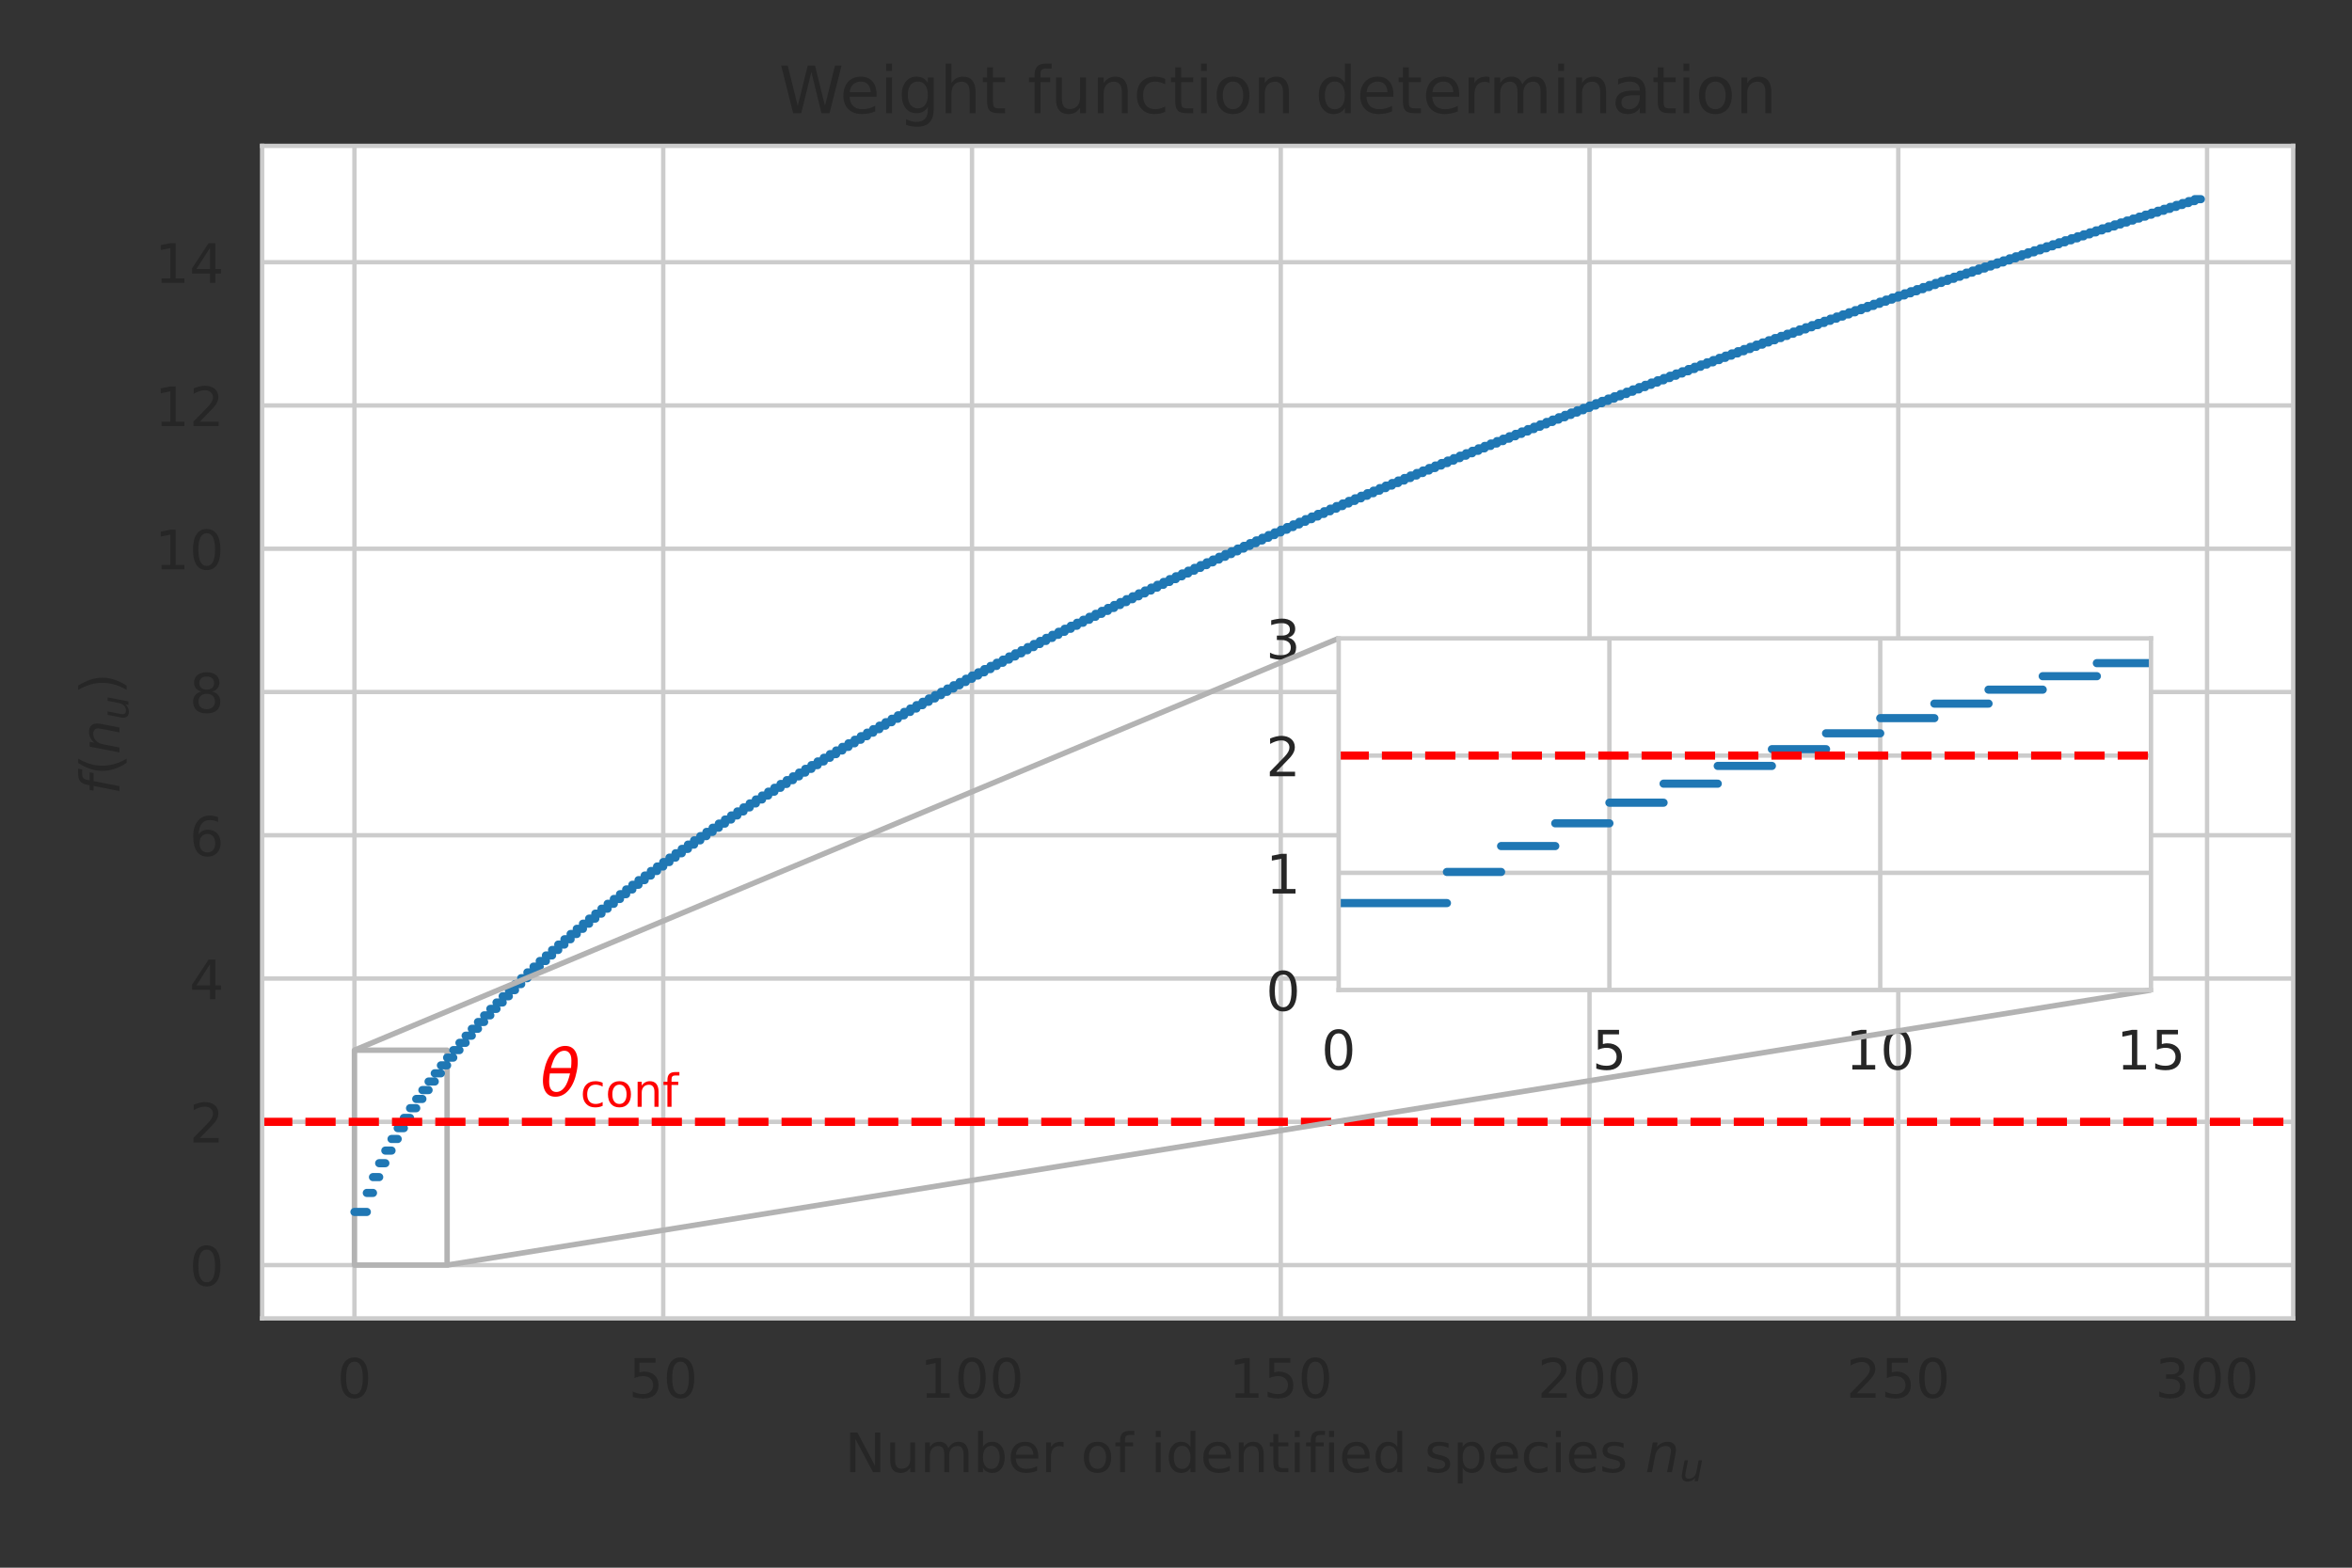 <?xml version="1.0" encoding="UTF-8" standalone="no"?>
<svg
   width="432pt"
   height="288pt"
   viewBox="0 0 432 288"
   version="1.1"
   id="svg715"
   sodipodi:docname="weight_function.svg"
   inkscape:version="1.2.2 (b0a8486541, 2022-12-01)"
   xmlns:inkscape="http://www.inkscape.org/namespaces/inkscape"
   xmlns:sodipodi="http://sodipodi.sourceforge.net/DTD/sodipodi-0.dtd"
   xmlns:xlink="http://www.w3.org/1999/xlink"
   xmlns="http://www.w3.org/2000/svg"
   xmlns:svg="http://www.w3.org/2000/svg">
  <rect x="0" y="0" width="432" height="288" fill="#333333" stroke="none"/>
  <sodipodi:namedview
     id="namedview717"
     pagecolor="#ffffff"
     bordercolor="#666666"
     borderopacity="1.0"
     inkscape:showpageshadow="2"
     inkscape:pageopacity="0.0"
     inkscape:pagecheckerboard="0"
     inkscape:deskcolor="#d1d1d1"
     inkscape:document-units="pt"
     showgrid="false"
     inkscape:zoom="1.2291667"
     inkscape:cx="288.81356"
     inkscape:cy="192"
     inkscape:window-width="1474"
     inkscape:window-height="891"
     inkscape:window-x="0"
     inkscape:window-y="0"
     inkscape:window-maximized="1"
     inkscape:current-layer="svg715" />
  <defs
     id="defs231">
    <g
       id="g151">
      <g
         id="glyph-0-0">
        <path
           d="M 3.18 -6.641 C 2.672 -6.641 2.289 -6.391 2.031 -5.891 C 1.77 -5.391 1.648 -4.641 1.648 -3.641 C 1.648 -2.641 1.77 -1.891 2.031 -1.391 C 2.289 -0.891 2.672 -0.641 3.18 -0.641 C 3.691 -0.641 4.07 -0.891 4.328 -1.391 C 4.578 -1.891 4.711 -2.641 4.711 -3.641 C 4.711 -4.641 4.578 -5.391 4.328 -5.891 C 4.07 -6.391 3.691 -6.641 3.18 -6.641 Z M 3.18 -7.422 C 3.988 -7.422 4.609 -7.09 5.051 -6.449 C 5.48 -5.801 5.699 -4.859 5.699 -3.641 C 5.699 -2.41 5.48 -1.469 5.051 -0.828 C 4.609 -0.191 3.988 0.129 3.172 0.129 C 2.352 0.129 1.73 -0.191 1.301 -0.828 C 0.871 -1.469 0.66 -2.41 0.66 -3.641 C 0.66 -4.859 0.871 -5.801 1.301 -6.449 C 1.73 -7.09 2.359 -7.422 3.18 -7.422 Z M 3.18 -7.422 "
           id="path2" />
      </g>
      <g
         id="glyph-0-1">
        <path
           d="M 1.078 -7.289 L 4.949 -7.289 L 4.949 -6.461 L 1.98 -6.461 L 1.98 -4.672 C 2.121 -4.719 2.27 -4.762 2.41 -4.781 C 2.551 -4.801 2.699 -4.82 2.84 -4.82 C 3.648 -4.82 4.289 -4.59 4.77 -4.148 C 5.25 -3.699 5.488 -3.102 5.488 -2.34 C 5.488 -1.551 5.238 -0.941 4.75 -0.512 C 4.262 -0.078 3.57 0.129 2.691 0.129 C 2.379 0.129 2.07 0.102 1.75 0.059 C 1.43 0.012 1.109 -0.059 0.77 -0.172 L 0.77 -1.16 C 1.059 -1 1.359 -0.879 1.68 -0.801 C 1.988 -0.719 2.32 -0.691 2.672 -0.691 C 3.23 -0.691 3.68 -0.828 4.012 -1.129 C 4.328 -1.43 4.5 -1.828 4.5 -2.34 C 4.5 -2.84 4.328 -3.238 4.012 -3.539 C 3.68 -3.84 3.23 -3.988 2.672 -3.988 C 2.41 -3.988 2.141 -3.961 1.879 -3.898 C 1.621 -3.84 1.352 -3.75 1.078 -3.629 Z M 1.078 -7.289 "
           id="path5" />
      </g>
      <g
         id="glyph-0-2">
        <path
           d="M 1.238 -0.828 L 2.852 -0.828 L 2.852 -6.391 L 1.102 -6.039 L 1.102 -6.941 L 2.84 -7.289 L 3.828 -7.289 L 3.828 -0.828 L 5.441 -0.828 L 5.441 0 L 1.238 0 Z M 1.238 -0.828 "
           id="path8" />
      </g>
      <g
         id="glyph-0-3">
        <path
           d="M 1.922 -0.828 L 5.359 -0.828 L 5.359 0 L 0.73 0 L 0.73 -0.828 C 1.102 -1.211 1.609 -1.73 2.262 -2.391 C 2.898 -3.039 3.309 -3.461 3.48 -3.648 C 3.801 -4 4.02 -4.301 4.141 -4.551 C 4.262 -4.789 4.328 -5.039 4.328 -5.281 C 4.328 -5.66 4.191 -5.98 3.922 -6.219 C 3.648 -6.461 3.301 -6.59 2.859 -6.59 C 2.551 -6.59 2.219 -6.531 1.879 -6.43 C 1.539 -6.32 1.172 -6.16 0.781 -5.941 L 0.781 -6.941 C 1.18 -7.102 1.551 -7.219 1.891 -7.301 C 2.23 -7.379 2.551 -7.422 2.84 -7.422 C 3.59 -7.422 4.191 -7.23 4.641 -6.852 C 5.09 -6.469 5.32 -5.969 5.32 -5.34 C 5.32 -5.039 5.262 -4.75 5.148 -4.488 C 5.039 -4.219 4.84 -3.898 4.539 -3.539 C 4.461 -3.441 4.199 -3.172 3.762 -2.719 C 3.32 -2.27 2.711 -1.641 1.922 -0.828 Z M 1.922 -0.828 "
           id="path11" />
      </g>
      <g
         id="glyph-0-4">
        <path
           d="M 4.059 -3.93 C 4.531 -3.828 4.898 -3.621 5.16 -3.301 C 5.422 -2.98 5.559 -2.578 5.559 -2.121 C 5.559 -1.398 5.309 -0.84 4.82 -0.449 C 4.32 -0.059 3.621 0.129 2.711 0.129 C 2.398 0.129 2.078 0.102 1.762 0.039 C 1.441 -0.012 1.102 -0.102 0.762 -0.219 L 0.762 -1.172 C 1.031 -1.012 1.328 -0.891 1.66 -0.809 C 1.98 -0.73 2.32 -0.691 2.68 -0.691 C 3.301 -0.691 3.77 -0.809 4.09 -1.051 C 4.41 -1.289 4.578 -1.648 4.578 -2.121 C 4.578 -2.539 4.43 -2.879 4.129 -3.121 C 3.828 -3.359 3.41 -3.488 2.871 -3.488 L 2.02 -3.488 L 2.02 -4.301 L 2.91 -4.301 C 3.391 -4.301 3.762 -4.391 4.02 -4.59 C 4.281 -4.781 4.41 -5.059 4.41 -5.43 C 4.41 -5.801 4.27 -6.09 4.012 -6.289 C 3.738 -6.488 3.359 -6.59 2.871 -6.59 C 2.602 -6.59 2.309 -6.559 2 -6.5 C 1.691 -6.441 1.352 -6.352 0.98 -6.23 L 0.98 -7.109 C 1.352 -7.211 1.699 -7.289 2.031 -7.34 C 2.352 -7.391 2.66 -7.422 2.961 -7.422 C 3.699 -7.422 4.289 -7.25 4.73 -6.91 C 5.172 -6.57 5.391 -6.109 5.391 -5.531 C 5.391 -5.129 5.27 -4.789 5.039 -4.512 C 4.809 -4.23 4.48 -4.031 4.059 -3.93 Z M 4.059 -3.93 "
           id="path14" />
      </g>
      <g
         id="glyph-0-5">
        <path
           d="M 0.98 -7.289 L 2.309 -7.289 L 5.539 -1.191 L 5.539 -7.289 L 6.5 -7.289 L 6.5 0 L 5.172 0 L 1.941 -6.102 L 1.941 0 L 0.98 0 Z M 0.98 -7.289 "
           id="path17" />
      </g>
      <g
         id="glyph-0-6">
        <path
           d="M 0.852 -2.16 L 0.852 -5.469 L 1.75 -5.469 L 1.75 -2.191 C 1.75 -1.672 1.852 -1.289 2.051 -1.031 C 2.25 -0.77 2.551 -0.641 2.961 -0.641 C 3.441 -0.641 3.828 -0.789 4.109 -1.102 C 4.391 -1.41 4.531 -1.828 4.531 -2.371 L 4.531 -5.469 L 5.43 -5.469 L 5.43 0 L 4.531 0 L 4.531 -0.84 C 4.309 -0.5 4.051 -0.262 3.77 -0.102 C 3.48 0.051 3.148 0.129 2.77 0.129 C 2.141 0.129 1.66 -0.059 1.34 -0.449 C 1.012 -0.828 0.852 -1.398 0.852 -2.16 Z M 3.109 -5.602 Z M 3.109 -5.602 "
           id="path20" />
      </g>
      <g
         id="glyph-0-7">
        <path
           d="M 5.199 -4.422 C 5.422 -4.82 5.691 -5.109 6 -5.309 C 6.309 -5.5 6.68 -5.602 7.109 -5.602 C 7.672 -5.602 8.109 -5.398 8.422 -5 C 8.73 -4.602 8.891 -4.031 8.891 -3.301 L 8.891 0 L 7.988 0 L 7.988 -3.27 C 7.988 -3.789 7.891 -4.18 7.711 -4.441 C 7.52 -4.691 7.238 -4.82 6.859 -4.82 C 6.391 -4.82 6.02 -4.66 5.75 -4.352 C 5.48 -4.039 5.352 -3.621 5.352 -3.09 L 5.352 0 L 4.449 0 L 4.449 -3.27 C 4.449 -3.789 4.352 -4.18 4.172 -4.441 C 3.98 -4.691 3.691 -4.82 3.309 -4.82 C 2.852 -4.82 2.48 -4.66 2.211 -4.352 C 1.941 -4.039 1.809 -3.621 1.809 -3.09 L 1.809 0 L 0.91 0 L 0.91 -5.469 L 1.809 -5.469 L 1.809 -4.621 C 2.012 -4.949 2.262 -5.199 2.551 -5.359 C 2.828 -5.52 3.172 -5.602 3.57 -5.602 C 3.969 -5.602 4.301 -5.5 4.578 -5.301 C 4.859 -5.102 5.059 -4.801 5.199 -4.422 Z M 5.199 -4.422 "
           id="path23" />
      </g>
      <g
         id="glyph-0-8">
        <path
           d="M 4.871 -2.73 C 4.871 -3.391 4.73 -3.898 4.461 -4.281 C 4.18 -4.66 3.809 -4.852 3.34 -4.852 C 2.859 -4.852 2.488 -4.66 2.219 -4.281 C 1.941 -3.898 1.809 -3.391 1.809 -2.73 C 1.809 -2.07 1.941 -1.551 2.219 -1.172 C 2.488 -0.789 2.859 -0.609 3.34 -0.609 C 3.809 -0.609 4.18 -0.789 4.461 -1.172 C 4.73 -1.551 4.871 -2.07 4.871 -2.73 Z M 1.809 -4.641 C 1.988 -4.961 2.23 -5.199 2.52 -5.359 C 2.809 -5.52 3.16 -5.602 3.559 -5.602 C 4.219 -5.602 4.762 -5.328 5.18 -4.809 C 5.59 -4.281 5.801 -3.59 5.801 -2.73 C 5.801 -1.871 5.59 -1.172 5.18 -0.648 C 4.762 -0.129 4.219 0.129 3.559 0.129 C 3.16 0.129 2.809 0.051 2.52 -0.102 C 2.23 -0.25 1.988 -0.488 1.809 -0.82 L 1.809 0 L 0.91 0 L 0.91 -7.602 L 1.809 -7.602 Z M 1.809 -4.641 "
           id="path26" />
      </g>
      <g
         id="glyph-0-9">
        <path
           d="M 5.621 -2.961 L 5.621 -2.52 L 1.488 -2.52 C 1.531 -1.898 1.711 -1.422 2.051 -1.102 C 2.379 -0.781 2.84 -0.621 3.441 -0.621 C 3.781 -0.621 4.121 -0.66 4.441 -0.738 C 4.762 -0.82 5.09 -0.949 5.41 -1.129 L 5.41 -0.281 C 5.09 -0.141 4.762 -0.031 4.422 0.031 C 4.078 0.09 3.73 0.129 3.391 0.129 C 2.512 0.129 1.82 -0.121 1.309 -0.621 C 0.801 -1.121 0.551 -1.809 0.551 -2.68 C 0.551 -3.57 0.789 -4.281 1.27 -4.809 C 1.75 -5.328 2.41 -5.602 3.23 -5.602 C 3.969 -5.602 4.551 -5.359 4.98 -4.891 C 5.398 -4.41 5.621 -3.77 5.621 -2.961 Z M 4.719 -3.219 C 4.711 -3.711 4.57 -4.102 4.309 -4.398 C 4.039 -4.691 3.68 -4.84 3.238 -4.84 C 2.738 -4.84 2.34 -4.691 2.039 -4.41 C 1.738 -4.129 1.559 -3.73 1.52 -3.219 Z M 4.719 -3.219 "
           id="path29" />
      </g>
      <g
         id="glyph-0-10">
        <path
           d="M 4.109 -4.629 C 4.012 -4.691 3.898 -4.73 3.781 -4.762 C 3.66 -4.781 3.531 -4.801 3.391 -4.801 C 2.879 -4.801 2.488 -4.629 2.219 -4.301 C 1.941 -3.969 1.809 -3.5 1.809 -2.879 L 1.809 0 L 0.91 0 L 0.91 -5.469 L 1.809 -5.469 L 1.809 -4.621 C 1.988 -4.949 2.238 -5.199 2.539 -5.359 C 2.84 -5.52 3.211 -5.602 3.648 -5.602 C 3.711 -5.602 3.781 -5.59 3.859 -5.59 C 3.93 -5.578 4.012 -5.57 4.109 -5.551 Z M 4.109 -4.629 "
           id="path32" />
      </g>
      <g
         id="glyph-0-11" />
      <g
         id="glyph-0-12">
        <path
           d="M 3.059 -4.84 C 2.578 -4.84 2.199 -4.648 1.922 -4.27 C 1.641 -3.891 1.5 -3.379 1.5 -2.73 C 1.5 -2.07 1.629 -1.559 1.91 -1.18 C 2.191 -0.801 2.57 -0.621 3.059 -0.621 C 3.539 -0.621 3.922 -0.801 4.199 -1.18 C 4.48 -1.559 4.621 -2.07 4.621 -2.73 C 4.621 -3.371 4.48 -3.891 4.199 -4.27 C 3.922 -4.648 3.539 -4.84 3.059 -4.84 Z M 3.059 -5.602 C 3.84 -5.602 4.449 -5.34 4.898 -4.84 C 5.34 -4.328 5.57 -3.629 5.57 -2.73 C 5.57 -1.828 5.34 -1.129 4.898 -0.629 C 4.449 -0.121 3.84 0.129 3.059 0.129 C 2.27 0.129 1.648 -0.121 1.211 -0.629 C 0.77 -1.129 0.551 -1.828 0.551 -2.73 C 0.551 -3.629 0.77 -4.328 1.211 -4.84 C 1.648 -5.34 2.27 -5.602 3.059 -5.602 Z M 3.059 -5.602 "
           id="path36" />
      </g>
      <g
         id="glyph-0-13">
        <path
           d="M 3.711 -7.602 L 3.711 -6.852 L 2.852 -6.852 C 2.531 -6.852 2.301 -6.781 2.18 -6.648 C 2.051 -6.52 1.988 -6.289 1.988 -5.949 L 1.988 -5.469 L 3.469 -5.469 L 3.469 -4.77 L 1.988 -4.77 L 1.988 0 L 1.09 0 L 1.09 -4.77 L 0.23 -4.77 L 0.23 -5.469 L 1.09 -5.469 L 1.09 -5.852 C 1.09 -6.449 1.23 -6.898 1.512 -7.18 C 1.789 -7.461 2.238 -7.602 2.859 -7.602 Z M 3.711 -7.602 "
           id="path39" />
      </g>
      <g
         id="glyph-0-14">
        <path
           d="M 0.941 -5.469 L 1.84 -5.469 L 1.84 0 L 0.941 0 Z M 0.941 -7.602 L 1.84 -7.602 L 1.84 -6.461 L 0.941 -6.461 Z M 0.941 -7.602 "
           id="path42" />
      </g>
      <g
         id="glyph-0-15">
        <path
           d="M 4.539 -4.641 L 4.539 -7.602 L 5.441 -7.602 L 5.441 0 L 4.539 0 L 4.539 -0.82 C 4.352 -0.488 4.109 -0.25 3.82 -0.102 C 3.531 0.051 3.191 0.129 2.789 0.129 C 2.129 0.129 1.59 -0.129 1.172 -0.648 C 0.75 -1.172 0.551 -1.871 0.551 -2.73 C 0.551 -3.59 0.75 -4.281 1.172 -4.809 C 1.59 -5.328 2.129 -5.602 2.789 -5.602 C 3.191 -5.602 3.531 -5.52 3.82 -5.359 C 4.109 -5.199 4.352 -4.961 4.539 -4.641 Z M 1.48 -2.73 C 1.48 -2.07 1.609 -1.551 1.879 -1.172 C 2.148 -0.789 2.52 -0.609 3 -0.609 C 3.48 -0.609 3.852 -0.789 4.129 -1.172 C 4.398 -1.551 4.539 -2.07 4.539 -2.73 C 4.539 -3.391 4.398 -3.898 4.129 -4.281 C 3.852 -4.66 3.48 -4.852 3 -4.852 C 2.52 -4.852 2.148 -4.66 1.879 -4.281 C 1.609 -3.898 1.48 -3.391 1.48 -2.73 Z M 1.48 -2.73 "
           id="path45" />
      </g>
      <g
         id="glyph-0-16">
        <path
           d="M 5.488 -3.301 L 5.488 0 L 4.59 0 L 4.59 -3.27 C 4.59 -3.789 4.48 -4.172 4.281 -4.43 C 4.078 -4.691 3.781 -4.82 3.379 -4.82 C 2.891 -4.82 2.512 -4.66 2.23 -4.352 C 1.949 -4.039 1.809 -3.621 1.809 -3.09 L 1.809 0 L 0.91 0 L 0.91 -5.469 L 1.809 -5.469 L 1.809 -4.621 C 2.02 -4.941 2.27 -5.191 2.57 -5.352 C 2.859 -5.512 3.199 -5.602 3.578 -5.602 C 4.199 -5.602 4.68 -5.398 5 -5.012 C 5.32 -4.621 5.488 -4.051 5.488 -3.301 Z M 5.488 -3.301 "
           id="path48" />
      </g>
      <g
         id="glyph-0-17">
        <path
           d="M 1.828 -7.02 L 1.828 -5.469 L 3.68 -5.469 L 3.68 -4.77 L 1.828 -4.77 L 1.828 -1.801 C 1.828 -1.352 1.891 -1.059 2.012 -0.941 C 2.129 -0.809 2.379 -0.75 2.762 -0.75 L 3.68 -0.75 L 3.68 0 L 2.762 0 C 2.059 0 1.578 -0.129 1.32 -0.391 C 1.059 -0.648 0.93 -1.121 0.93 -1.801 L 0.93 -4.77 L 0.27 -4.77 L 0.27 -5.469 L 0.93 -5.469 L 0.93 -7.02 Z M 1.828 -7.02 "
           id="path51" />
      </g>
      <g
         id="glyph-0-18">
        <path
           d="M 4.43 -5.309 L 4.43 -4.461 C 4.172 -4.578 3.91 -4.68 3.641 -4.75 C 3.359 -4.809 3.078 -4.852 2.789 -4.852 C 2.34 -4.852 2 -4.781 1.781 -4.641 C 1.559 -4.5 1.449 -4.301 1.449 -4.031 C 1.449 -3.82 1.531 -3.66 1.691 -3.539 C 1.852 -3.422 2.172 -3.301 2.648 -3.199 L 2.961 -3.129 C 3.602 -2.988 4.051 -2.789 4.32 -2.551 C 4.578 -2.301 4.719 -1.949 4.719 -1.512 C 4.719 -1 4.52 -0.602 4.121 -0.309 C 3.719 -0.012 3.16 0.129 2.461 0.129 C 2.16 0.129 1.859 0.102 1.539 0.051 C 1.219 0 0.891 -0.078 0.539 -0.199 L 0.539 -1.129 C 0.871 -0.949 1.199 -0.82 1.52 -0.738 C 1.84 -0.648 2.16 -0.609 2.48 -0.609 C 2.898 -0.609 3.23 -0.68 3.461 -0.82 C 3.68 -0.961 3.801 -1.172 3.801 -1.441 C 3.801 -1.68 3.711 -1.871 3.551 -2 C 3.391 -2.129 3.031 -2.262 2.469 -2.379 L 2.16 -2.449 C 1.602 -2.57 1.191 -2.75 0.949 -2.988 C 0.699 -3.23 0.578 -3.559 0.578 -3.988 C 0.578 -4.5 0.762 -4.898 1.121 -5.18 C 1.48 -5.461 2 -5.602 2.68 -5.602 C 3.012 -5.602 3.32 -5.57 3.621 -5.52 C 3.91 -5.469 4.18 -5.398 4.43 -5.309 Z M 4.43 -5.309 "
           id="path54" />
      </g>
      <g
         id="glyph-0-19">
        <path
           d="M 1.809 -0.82 L 1.809 2.07 L 0.91 2.07 L 0.91 -5.469 L 1.809 -5.469 L 1.809 -4.641 C 1.988 -4.961 2.23 -5.199 2.52 -5.359 C 2.809 -5.52 3.16 -5.602 3.559 -5.602 C 4.219 -5.602 4.762 -5.328 5.18 -4.809 C 5.59 -4.281 5.801 -3.59 5.801 -2.73 C 5.801 -1.871 5.59 -1.172 5.18 -0.648 C 4.762 -0.129 4.219 0.129 3.559 0.129 C 3.16 0.129 2.809 0.051 2.52 -0.102 C 2.23 -0.25 1.988 -0.488 1.809 -0.82 Z M 4.871 -2.73 C 4.871 -3.391 4.73 -3.898 4.461 -4.281 C 4.18 -4.66 3.809 -4.852 3.34 -4.852 C 2.859 -4.852 2.488 -4.66 2.219 -4.281 C 1.941 -3.898 1.809 -3.391 1.809 -2.73 C 1.809 -2.07 1.941 -1.551 2.219 -1.172 C 2.488 -0.789 2.859 -0.609 3.34 -0.609 C 3.809 -0.609 4.18 -0.789 4.461 -1.172 C 4.73 -1.551 4.871 -2.07 4.871 -2.73 Z M 4.871 -2.73 "
           id="path57" />
      </g>
      <g
         id="glyph-0-20">
        <path
           d="M 4.879 -5.262 L 4.879 -4.422 C 4.621 -4.559 4.371 -4.66 4.109 -4.73 C 3.852 -4.801 3.602 -4.84 3.34 -4.84 C 2.762 -4.84 2.301 -4.648 1.98 -4.281 C 1.66 -3.91 1.5 -3.391 1.5 -2.73 C 1.5 -2.059 1.66 -1.539 1.98 -1.172 C 2.301 -0.801 2.762 -0.621 3.34 -0.621 C 3.602 -0.621 3.852 -0.648 4.109 -0.719 C 4.371 -0.789 4.621 -0.898 4.879 -1.039 L 4.879 -0.211 C 4.621 -0.09 4.359 0 4.102 0.051 C 3.828 0.102 3.539 0.129 3.238 0.129 C 2.422 0.129 1.762 -0.121 1.281 -0.641 C 0.789 -1.148 0.551 -1.852 0.551 -2.73 C 0.551 -3.621 0.789 -4.32 1.281 -4.828 C 1.77 -5.34 2.441 -5.602 3.301 -5.602 C 3.578 -5.602 3.852 -5.57 4.109 -5.512 C 4.371 -5.449 4.629 -5.371 4.879 -5.262 Z M 4.879 -5.262 "
           id="path60" />
      </g>
      <g
         id="glyph-0-21">
        <path
           d="M 3.781 -6.43 L 1.289 -2.539 L 3.781 -2.539 Z M 3.52 -7.289 L 4.762 -7.289 L 4.762 -2.539 L 5.801 -2.539 L 5.801 -1.719 L 4.762 -1.719 L 4.762 0 L 3.781 0 L 3.781 -1.719 L 0.488 -1.719 L 0.488 -2.672 Z M 3.52 -7.289 "
           id="path63" />
      </g>
      <g
         id="glyph-0-22">
        <path
           d="M 3.301 -4.039 C 2.859 -4.039 2.512 -3.879 2.25 -3.578 C 1.988 -3.281 1.859 -2.859 1.859 -2.34 C 1.859 -1.809 1.988 -1.391 2.25 -1.09 C 2.512 -0.789 2.859 -0.641 3.301 -0.641 C 3.738 -0.641 4.09 -0.789 4.352 -1.09 C 4.609 -1.391 4.738 -1.809 4.738 -2.34 C 4.738 -2.859 4.609 -3.281 4.352 -3.578 C 4.09 -3.879 3.738 -4.039 3.301 -4.039 Z M 5.262 -7.129 L 5.262 -6.23 C 5.012 -6.352 4.762 -6.441 4.512 -6.5 C 4.25 -6.559 4 -6.59 3.762 -6.59 C 3.102 -6.59 2.602 -6.371 2.262 -5.93 C 1.922 -5.488 1.719 -4.82 1.68 -3.941 C 1.871 -4.219 2.109 -4.441 2.398 -4.59 C 2.691 -4.738 3.012 -4.82 3.359 -4.82 C 4.09 -4.82 4.672 -4.59 5.09 -4.148 C 5.512 -3.711 5.73 -3.102 5.73 -2.34 C 5.73 -1.59 5.5 -0.988 5.059 -0.539 C 4.621 -0.09 4.031 0.129 3.301 0.129 C 2.461 0.129 1.809 -0.191 1.371 -0.828 C 0.922 -1.469 0.699 -2.41 0.699 -3.641 C 0.699 -4.789 0.969 -5.711 1.52 -6.391 C 2.059 -7.07 2.801 -7.422 3.719 -7.422 C 3.961 -7.422 4.211 -7.391 4.469 -7.352 C 4.719 -7.301 4.98 -7.23 5.262 -7.129 Z M 5.262 -7.129 "
           id="path66" />
      </g>
      <g
         id="glyph-0-23">
        <path
           d="M 3.18 -3.461 C 2.711 -3.461 2.34 -3.328 2.07 -3.078 C 1.801 -2.828 1.672 -2.488 1.672 -2.051 C 1.672 -1.609 1.801 -1.262 2.07 -1.012 C 2.34 -0.762 2.711 -0.641 3.18 -0.641 C 3.641 -0.641 4.012 -0.762 4.281 -1.02 C 4.551 -1.27 4.691 -1.609 4.691 -2.051 C 4.691 -2.488 4.551 -2.828 4.289 -3.078 C 4.02 -3.328 3.648 -3.461 3.18 -3.461 Z M 2.191 -3.879 C 1.77 -3.98 1.441 -4.18 1.199 -4.469 C 0.961 -4.762 0.852 -5.109 0.852 -5.531 C 0.852 -6.109 1.051 -6.57 1.469 -6.91 C 1.879 -7.25 2.449 -7.422 3.18 -7.422 C 3.898 -7.422 4.469 -7.25 4.891 -6.91 C 5.301 -6.57 5.512 -6.109 5.512 -5.531 C 5.512 -5.109 5.391 -4.762 5.148 -4.469 C 4.91 -4.18 4.59 -3.98 4.172 -3.879 C 4.641 -3.77 5.012 -3.551 5.281 -3.23 C 5.539 -2.91 5.68 -2.512 5.68 -2.051 C 5.68 -1.34 5.461 -0.801 5.031 -0.43 C 4.59 -0.051 3.969 0.129 3.172 0.129 C 2.371 0.129 1.75 -0.051 1.32 -0.43 C 0.891 -0.801 0.68 -1.34 0.68 -2.051 C 0.68 -2.512 0.809 -2.91 1.078 -3.23 C 1.34 -3.551 1.711 -3.77 2.191 -3.879 Z M 1.828 -5.441 C 1.828 -5.059 1.941 -4.762 2.18 -4.551 C 2.422 -4.34 2.75 -4.238 3.18 -4.238 C 3.602 -4.238 3.93 -4.34 4.172 -4.551 C 4.41 -4.762 4.531 -5.059 4.531 -5.441 C 4.531 -5.82 4.41 -6.109 4.172 -6.32 C 3.93 -6.531 3.602 -6.641 3.18 -6.641 C 2.75 -6.641 2.422 -6.531 2.18 -6.32 C 1.941 -6.109 1.828 -5.82 1.828 -5.441 Z M 1.828 -5.441 "
           id="path69" />
      </g>
      <g
         id="glyph-1-0">
        <path
           d="M 5.57 -3.301 L 4.93 0 L 4.031 0 L 4.672 -3.27 C 4.691 -3.422 4.711 -3.551 4.73 -3.672 C 4.75 -3.789 4.762 -3.879 4.762 -3.949 C 4.762 -4.219 4.672 -4.43 4.5 -4.59 C 4.32 -4.738 4.078 -4.82 3.781 -4.82 C 3.301 -4.82 2.879 -4.66 2.531 -4.34 C 2.18 -4.02 1.949 -3.578 1.852 -3.031 L 1.25 0 L 0.352 0 L 1.41 -5.469 L 2.309 -5.469 L 2.129 -4.609 C 2.371 -4.922 2.672 -5.16 3.031 -5.34 C 3.379 -5.512 3.75 -5.602 4.141 -5.602 C 4.621 -5.602 4.988 -5.469 5.262 -5.211 C 5.52 -4.949 5.66 -4.578 5.66 -4.109 C 5.66 -3.988 5.648 -3.871 5.641 -3.738 C 5.621 -3.602 5.602 -3.461 5.57 -3.301 Z M 5.57 -3.301 "
           id="path72" />
      </g>
      <g
         id="glyph-2-0">
        <path
           d="M 0.469 -1.52 L 0.918 -3.828 L 1.547 -3.828 L 1.098 -1.539 C 1.07 -1.43 1.059 -1.328 1.051 -1.254 C 1.035 -1.168 1.035 -1.105 1.035 -1.059 C 1.035 -0.859 1.094 -0.707 1.211 -0.602 C 1.328 -0.496 1.496 -0.449 1.715 -0.449 C 2.051 -0.449 2.34 -0.559 2.59 -0.789 C 2.836 -1.016 2.996 -1.324 3.074 -1.707 L 3.492 -3.828 L 4.121 -3.828 L 3.383 0 L 2.75 0 L 2.879 -0.602 C 2.695 -0.379 2.484 -0.203 2.238 -0.086 C 1.996 0.027 1.734 0.09 1.465 0.09 C 1.129 0.09 0.859 0 0.68 -0.176 C 0.488 -0.355 0.398 -0.609 0.398 -0.945 C 0.398 -1.008 0.398 -1.094 0.414 -1.195 C 0.426 -1.297 0.441 -1.406 0.469 -1.52 Z M 0.469 -1.52 "
           id="path75" />
      </g>
      <g
         id="glyph-3-0">
        <path
           d="M -7.602 -4.781 L -6.852 -4.641 L -6.852 -3.781 C -6.852 -3.449 -6.781 -3.211 -6.648 -3.07 C -6.52 -2.922 -6.289 -2.809 -5.949 -2.738 L -5.469 -2.641 L -5.469 -4.121 L -4.77 -3.988 L -4.77 -2.512 L 0 -1.578 L 0 -0.68 L -4.77 -1.609 L -4.77 -0.75 L -5.469 -0.879 L -5.469 -1.738 L -5.852 -1.809 C -6.488 -1.93 -6.949 -2.148 -7.211 -2.461 C -7.469 -2.77 -7.602 -3.262 -7.602 -3.93 Z M -7.602 -4.781 "
           id="path78" />
      </g>
      <g
         id="glyph-3-1">
        <path
           d="M -3.301 -5.57 L 0 -4.93 L 0 -4.031 L -3.27 -4.672 C -3.422 -4.691 -3.551 -4.711 -3.672 -4.73 C -3.789 -4.75 -3.879 -4.762 -3.949 -4.762 C -4.219 -4.762 -4.43 -4.672 -4.59 -4.5 C -4.738 -4.32 -4.82 -4.078 -4.82 -3.781 C -4.82 -3.301 -4.66 -2.879 -4.34 -2.531 C -4.02 -2.18 -3.578 -1.949 -3.031 -1.852 L 0 -1.25 L 0 -0.352 L -5.469 -1.41 L -5.469 -2.309 L -4.609 -2.129 C -4.922 -2.371 -5.16 -2.672 -5.34 -3.031 C -5.512 -3.379 -5.602 -3.75 -5.602 -4.141 C -5.602 -4.621 -5.469 -4.988 -5.211 -5.262 C -4.949 -5.52 -4.578 -5.66 -4.109 -5.66 C -3.988 -5.66 -3.871 -5.648 -3.738 -5.641 C -3.602 -5.621 -3.461 -5.602 -3.301 -5.57 Z M -3.301 -5.57 "
           id="path81" />
      </g>
      <g
         id="glyph-4-0">
        <path
           d="M -7.59 -3.102 C -6.828 -2.66 -6.09 -2.34 -5.359 -2.129 C -4.629 -1.91 -3.891 -1.809 -3.141 -1.809 C -2.379 -1.809 -1.641 -1.91 -0.91 -2.129 C -0.172 -2.34 0.559 -2.66 1.309 -3.102 L 1.309 -2.32 C 0.539 -1.828 -0.199 -1.461 -0.941 -1.219 C -1.68 -0.98 -2.41 -0.859 -3.141 -0.859 C -3.859 -0.859 -4.59 -0.98 -5.328 -1.219 C -6.07 -1.461 -6.82 -1.82 -7.59 -2.32 Z M -7.59 -3.102 "
           id="path84" />
      </g>
      <g
         id="glyph-4-1">
        <path
           d="M -7.59 -0.801 L -7.59 -1.578 C -6.82 -2.059 -6.07 -2.43 -5.328 -2.672 C -4.59 -2.91 -3.859 -3.039 -3.141 -3.039 C -2.41 -3.039 -1.68 -2.91 -0.941 -2.672 C -0.199 -2.43 0.539 -2.059 1.309 -1.578 L 1.309 -0.801 C 0.559 -1.23 -0.172 -1.551 -0.91 -1.77 C -1.641 -1.98 -2.379 -2.09 -3.141 -2.09 C -3.891 -2.09 -4.629 -1.98 -5.359 -1.77 C -6.09 -1.551 -6.828 -1.23 -7.59 -0.801 Z M -7.59 -0.801 "
           id="path87" />
      </g>
      <g
         id="glyph-5-0">
        <path
           d="M -1.52 -0.469 L -3.828 -0.918 L -3.828 -1.547 L -1.539 -1.098 C -1.43 -1.07 -1.328 -1.059 -1.254 -1.051 C -1.168 -1.035 -1.105 -1.035 -1.059 -1.035 C -0.859 -1.035 -0.707 -1.094 -0.602 -1.211 C -0.496 -1.328 -0.449 -1.496 -0.449 -1.715 C -0.449 -2.051 -0.559 -2.34 -0.789 -2.59 C -1.016 -2.836 -1.324 -2.996 -1.707 -3.074 L -3.828 -3.492 L -3.828 -4.121 L 0 -3.383 L 0 -2.75 L -0.602 -2.879 C -0.379 -2.695 -0.203 -2.484 -0.086 -2.238 C 0.027 -1.996 0.09 -1.734 0.09 -1.465 C 0.09 -1.129 0 -0.859 -0.176 -0.68 C -0.355 -0.488 -0.609 -0.398 -0.945 -0.398 C -1.008 -0.398 -1.094 -0.398 -1.195 -0.414 C -1.297 -0.426 -1.406 -0.441 -1.52 -0.469 Z M -1.52 -0.469 "
           id="path90" />
      </g>
      <g
         id="glyph-6-0">
        <path
           d="M 4.098 -4.418 L 4.098 -3.711 C 3.879 -3.832 3.672 -3.914 3.453 -3.973 C 3.234 -4.031 3.023 -4.066 2.805 -4.066 C 2.32 -4.066 1.934 -3.906 1.664 -3.594 C 1.395 -3.285 1.262 -2.848 1.262 -2.293 C 1.262 -1.73 1.395 -1.293 1.664 -0.984 C 1.934 -0.672 2.32 -0.52 2.805 -0.52 C 3.023 -0.52 3.234 -0.547 3.453 -0.605 C 3.672 -0.664 3.879 -0.758 4.098 -0.875 L 4.098 -0.176 C 3.879 -0.074 3.664 0 3.445 0.043 C 3.219 0.086 2.973 0.109 2.723 0.109 C 2.031 0.109 1.477 -0.102 1.074 -0.539 C 0.664 -0.965 0.461 -1.555 0.461 -2.293 C 0.461 -3.039 0.664 -3.629 1.074 -4.059 C 1.488 -4.484 2.051 -4.703 2.773 -4.703 C 3.008 -4.703 3.234 -4.68 3.453 -4.629 C 3.672 -4.578 3.891 -4.512 4.098 -4.418 Z M 4.098 -4.418 "
           id="path93" />
      </g>
      <g
         id="glyph-6-1">
        <path
           d="M 2.57 -4.066 C 2.168 -4.066 1.848 -3.906 1.613 -3.586 C 1.379 -3.27 1.262 -2.84 1.262 -2.293 C 1.262 -1.738 1.371 -1.309 1.605 -0.992 C 1.84 -0.672 2.16 -0.52 2.57 -0.52 C 2.973 -0.52 3.293 -0.672 3.527 -0.992 C 3.762 -1.309 3.879 -1.738 3.879 -2.293 C 3.879 -2.832 3.762 -3.27 3.527 -3.586 C 3.293 -3.906 2.973 -4.066 2.57 -4.066 Z M 2.57 -4.703 C 3.227 -4.703 3.738 -4.484 4.117 -4.066 C 4.484 -3.637 4.68 -3.051 4.68 -2.293 C 4.68 -1.539 4.484 -0.949 4.117 -0.527 C 3.738 -0.102 3.227 0.109 2.57 0.109 C 1.906 0.109 1.387 -0.102 1.016 -0.527 C 0.648 -0.949 0.461 -1.539 0.461 -2.293 C 0.461 -3.051 0.648 -3.637 1.016 -4.066 C 1.387 -4.484 1.906 -4.703 2.57 -4.703 Z M 2.57 -4.703 "
           id="path96" />
      </g>
      <g
         id="glyph-6-2">
        <path
           d="M 4.613 -2.773 L 4.613 0 L 3.855 0 L 3.855 -2.746 C 3.855 -3.184 3.762 -3.504 3.594 -3.723 C 3.426 -3.941 3.176 -4.047 2.84 -4.047 C 2.426 -4.047 2.109 -3.914 1.875 -3.652 C 1.637 -3.395 1.52 -3.039 1.52 -2.594 L 1.52 0 L 0.766 0 L 0.766 -4.594 L 1.52 -4.594 L 1.52 -3.879 C 1.695 -4.148 1.906 -4.359 2.16 -4.492 C 2.402 -4.629 2.688 -4.703 3.008 -4.703 C 3.527 -4.703 3.93 -4.535 4.199 -4.207 C 4.469 -3.879 4.613 -3.402 4.613 -2.773 Z M 4.613 -2.773 "
           id="path99" />
      </g>
      <g
         id="glyph-6-3">
        <path
           d="M 3.117 -6.383 L 3.117 -5.754 L 2.395 -5.754 C 2.125 -5.754 1.934 -5.695 1.832 -5.586 C 1.723 -5.477 1.672 -5.285 1.672 -4.996 L 1.672 -4.594 L 2.914 -4.594 L 2.914 -4.008 L 1.672 -4.008 L 1.672 0 L 0.914 0 L 0.914 -4.008 L 0.191 -4.008 L 0.191 -4.594 L 0.914 -4.594 L 0.914 -4.914 C 0.914 -5.418 1.031 -5.797 1.27 -6.031 C 1.504 -6.266 1.883 -6.383 2.402 -6.383 Z M 3.117 -6.383 "
           id="path102" />
      </g>
      <g
         id="glyph-7-0">
        <path
           d="M 0.395 -8.746 L 1.598 -8.746 L 3.434 -1.355 L 5.27 -8.746 L 6.602 -8.746 L 8.438 -1.355 L 10.273 -8.746 L 11.473 -8.746 L 9.277 0 L 7.789 0 L 5.941 -7.598 L 4.078 0 L 2.594 0 Z M 0.395 -8.746 "
           id="path105" />
      </g>
      <g
         id="glyph-7-1">
        <path
           d="M 6.742 -3.551 L 6.742 -3.023 L 1.789 -3.023 C 1.836 -2.281 2.051 -1.703 2.461 -1.32 C 2.855 -0.938 3.406 -0.742 4.129 -0.742 C 4.535 -0.742 4.945 -0.793 5.328 -0.887 C 5.711 -0.984 6.109 -1.141 6.492 -1.355 L 6.492 -0.336 C 6.109 -0.168 5.711 -0.035 5.305 0.035 C 4.895 0.109 4.477 0.156 4.066 0.156 C 3.012 0.156 2.184 -0.145 1.57 -0.742 C 0.961 -1.344 0.66 -2.172 0.66 -3.215 C 0.66 -4.285 0.949 -5.137 1.523 -5.773 C 2.102 -6.395 2.891 -6.719 3.875 -6.719 C 4.766 -6.719 5.461 -6.434 5.977 -5.867 C 6.48 -5.293 6.742 -4.523 6.742 -3.551 Z M 5.664 -3.863 C 5.652 -4.453 5.484 -4.922 5.172 -5.281 C 4.848 -5.629 4.414 -5.809 3.887 -5.809 C 3.289 -5.809 2.809 -5.629 2.449 -5.293 C 2.09 -4.957 1.871 -4.477 1.824 -3.863 Z M 5.664 -3.863 "
           id="path108" />
      </g>
      <g
         id="glyph-7-2">
        <path
           d="M 1.129 -6.562 L 2.207 -6.562 L 2.207 0 L 1.129 0 Z M 1.129 -9.121 L 2.207 -9.121 L 2.207 -7.754 L 1.129 -7.754 Z M 1.129 -9.121 "
           id="path111" />
      </g>
      <g
         id="glyph-7-3">
        <path
           d="M 5.449 -3.359 C 5.449 -4.129 5.281 -4.738 4.969 -5.172 C 4.645 -5.605 4.188 -5.82 3.613 -5.82 C 3.035 -5.82 2.578 -5.605 2.258 -5.172 C 1.934 -4.738 1.777 -4.129 1.777 -3.359 C 1.777 -2.578 1.934 -1.98 2.258 -1.547 C 2.578 -1.117 3.035 -0.898 3.613 -0.898 C 4.188 -0.898 4.645 -1.117 4.969 -1.547 C 5.281 -1.98 5.449 -2.578 5.449 -3.359 Z M 6.527 -0.816 C 6.527 0.289 6.277 1.117 5.785 1.668 C 5.281 2.207 4.523 2.484 3.504 2.484 C 3.121 2.484 2.773 2.449 2.438 2.398 C 2.102 2.34 1.766 2.258 1.453 2.137 L 1.453 1.094 C 1.766 1.262 2.074 1.379 2.387 1.465 C 2.699 1.547 3.012 1.598 3.336 1.598 C 4.031 1.598 4.559 1.402 4.922 1.043 C 5.27 0.672 5.449 0.121 5.449 -0.625 L 5.449 -1.152 C 5.219 -0.77 4.934 -0.48 4.586 -0.289 C 4.234 -0.098 3.828 0 3.348 0 C 2.531 0 1.883 -0.301 1.391 -0.91 C 0.898 -1.523 0.66 -2.34 0.66 -3.359 C 0.66 -4.367 0.898 -5.184 1.391 -5.797 C 1.883 -6.406 2.531 -6.719 3.348 -6.719 C 3.828 -6.719 4.234 -6.625 4.586 -6.434 C 4.934 -6.238 5.219 -5.953 5.449 -5.566 L 5.449 -6.562 L 6.527 -6.562 Z M 6.527 -0.816 "
           id="path114" />
      </g>
      <g
         id="glyph-7-4">
        <path
           d="M 6.59 -3.961 L 6.59 0 L 5.508 0 L 5.508 -3.926 C 5.508 -4.547 5.375 -5.004 5.137 -5.316 C 4.895 -5.629 4.535 -5.785 4.055 -5.785 C 3.469 -5.785 3.012 -5.594 2.676 -5.219 C 2.34 -4.848 2.172 -4.344 2.172 -3.707 L 2.172 0 L 1.094 0 L 1.094 -9.121 L 2.172 -9.121 L 2.172 -5.543 C 2.426 -5.93 2.723 -6.227 3.086 -6.422 C 3.434 -6.613 3.84 -6.719 4.297 -6.719 C 5.039 -6.719 5.617 -6.48 6 -6.012 C 6.383 -5.543 6.59 -4.859 6.59 -3.961 Z M 6.59 -3.961 "
           id="path117" />
      </g>
      <g
         id="glyph-7-5">
        <path
           d="M 2.195 -8.426 L 2.195 -6.562 L 4.414 -6.562 L 4.414 -5.723 L 2.195 -5.723 L 2.195 -2.16 C 2.195 -1.621 2.27 -1.273 2.41 -1.129 C 2.555 -0.973 2.855 -0.898 3.312 -0.898 L 4.414 -0.898 L 4.414 0 L 3.312 0 C 2.473 0 1.895 -0.156 1.586 -0.469 C 1.273 -0.781 1.117 -1.344 1.117 -2.16 L 1.117 -5.723 L 0.324 -5.723 L 0.324 -6.562 L 1.117 -6.562 L 1.117 -8.426 Z M 2.195 -8.426 "
           id="path120" />
      </g>
      <g
         id="glyph-7-6" />
      <g
         id="glyph-7-7">
        <path
           d="M 4.453 -9.121 L 4.453 -8.219 L 3.422 -8.219 C 3.035 -8.219 2.762 -8.137 2.617 -7.98 C 2.461 -7.824 2.387 -7.547 2.387 -7.141 L 2.387 -6.562 L 4.164 -6.562 L 4.164 -5.723 L 2.387 -5.723 L 2.387 0 L 1.309 0 L 1.309 -5.723 L 0.277 -5.723 L 0.277 -6.562 L 1.309 -6.562 L 1.309 -7.02 C 1.309 -7.738 1.477 -8.281 1.812 -8.617 C 2.148 -8.953 2.688 -9.121 3.434 -9.121 Z M 4.453 -9.121 "
           id="path124" />
      </g>
      <g
         id="glyph-7-8">
        <path
           d="M 1.02 -2.594 L 1.02 -6.562 L 2.102 -6.562 L 2.102 -2.629 C 2.102 -2.004 2.219 -1.547 2.461 -1.234 C 2.699 -0.926 3.059 -0.77 3.551 -0.77 C 4.129 -0.77 4.598 -0.949 4.934 -1.32 C 5.27 -1.691 5.438 -2.195 5.438 -2.844 L 5.438 -6.562 L 6.516 -6.562 L 6.516 0 L 5.438 0 L 5.438 -1.008 C 5.172 -0.602 4.859 -0.312 4.523 -0.121 C 4.176 0.059 3.781 0.156 3.324 0.156 C 2.566 0.156 1.992 -0.07 1.609 -0.539 C 1.211 -0.996 1.02 -1.68 1.02 -2.594 Z M 3.73 -6.719 Z M 3.73 -6.719 "
           id="path127" />
      </g>
      <g
         id="glyph-7-9">
        <path
           d="M 6.59 -3.961 L 6.59 0 L 5.508 0 L 5.508 -3.926 C 5.508 -4.547 5.375 -5.004 5.137 -5.316 C 4.895 -5.629 4.535 -5.785 4.055 -5.785 C 3.469 -5.785 3.012 -5.594 2.676 -5.219 C 2.34 -4.848 2.172 -4.344 2.172 -3.707 L 2.172 0 L 1.094 0 L 1.094 -6.562 L 2.172 -6.562 L 2.172 -5.543 C 2.426 -5.93 2.723 -6.227 3.086 -6.422 C 3.434 -6.613 3.84 -6.719 4.297 -6.719 C 5.039 -6.719 5.617 -6.48 6 -6.012 C 6.383 -5.543 6.59 -4.859 6.59 -3.961 Z M 6.59 -3.961 "
           id="path130" />
      </g>
      <g
         id="glyph-7-10">
        <path
           d="M 5.855 -6.312 L 5.855 -5.305 C 5.543 -5.473 5.242 -5.594 4.934 -5.676 C 4.621 -5.762 4.32 -5.809 4.008 -5.809 C 3.312 -5.809 2.762 -5.578 2.375 -5.137 C 1.992 -4.691 1.801 -4.066 1.801 -3.277 C 1.801 -2.473 1.992 -1.848 2.375 -1.402 C 2.762 -0.961 3.312 -0.742 4.008 -0.742 C 4.32 -0.742 4.621 -0.781 4.934 -0.863 C 5.242 -0.949 5.543 -1.078 5.855 -1.246 L 5.855 -0.254 C 5.543 -0.109 5.23 0 4.922 0.059 C 4.598 0.121 4.246 0.156 3.887 0.156 C 2.902 0.156 2.113 -0.145 1.535 -0.77 C 0.949 -1.379 0.66 -2.219 0.66 -3.277 C 0.66 -4.344 0.949 -5.184 1.535 -5.797 C 2.125 -6.406 2.93 -6.719 3.961 -6.719 C 4.297 -6.719 4.621 -6.684 4.934 -6.613 C 5.242 -6.539 5.555 -6.445 5.855 -6.312 Z M 5.855 -6.312 "
           id="path133" />
      </g>
      <g
         id="glyph-7-11">
        <path
           d="M 3.672 -5.809 C 3.098 -5.809 2.641 -5.578 2.305 -5.125 C 1.969 -4.668 1.801 -4.055 1.801 -3.277 C 1.801 -2.484 1.957 -1.871 2.293 -1.414 C 2.629 -0.961 3.086 -0.742 3.672 -0.742 C 4.246 -0.742 4.703 -0.961 5.039 -1.414 C 5.375 -1.871 5.543 -2.484 5.543 -3.277 C 5.543 -4.043 5.375 -4.668 5.039 -5.125 C 4.703 -5.578 4.246 -5.809 3.672 -5.809 Z M 3.672 -6.719 C 4.609 -6.719 5.34 -6.406 5.879 -5.809 C 6.406 -5.195 6.684 -4.355 6.684 -3.277 C 6.684 -2.195 6.406 -1.355 5.879 -0.758 C 5.34 -0.145 4.609 0.156 3.672 0.156 C 2.723 0.156 1.98 -0.145 1.453 -0.758 C 0.926 -1.355 0.66 -2.195 0.66 -3.277 C 0.66 -4.355 0.926 -5.195 1.453 -5.809 C 1.98 -6.406 2.723 -6.719 3.672 -6.719 Z M 3.672 -6.719 "
           id="path136" />
      </g>
      <g
         id="glyph-7-12">
        <path
           d="M 5.449 -5.566 L 5.449 -9.121 L 6.527 -9.121 L 6.527 0 L 5.449 0 L 5.449 -0.984 C 5.219 -0.59 4.934 -0.301 4.586 -0.121 C 4.234 0.059 3.828 0.156 3.348 0.156 C 2.555 0.156 1.906 -0.156 1.402 -0.781 C 0.898 -1.402 0.66 -2.242 0.66 -3.277 C 0.66 -4.309 0.898 -5.137 1.402 -5.773 C 1.906 -6.395 2.555 -6.719 3.348 -6.719 C 3.828 -6.719 4.234 -6.625 4.586 -6.434 C 4.934 -6.238 5.219 -5.953 5.449 -5.566 Z M 1.777 -3.277 C 1.777 -2.484 1.934 -1.859 2.258 -1.402 C 2.578 -0.949 3.023 -0.73 3.602 -0.73 C 4.176 -0.73 4.621 -0.949 4.957 -1.402 C 5.281 -1.859 5.449 -2.484 5.449 -3.277 C 5.449 -4.066 5.281 -4.68 4.957 -5.137 C 4.621 -5.594 4.176 -5.82 3.602 -5.82 C 3.023 -5.82 2.578 -5.594 2.258 -5.137 C 1.934 -4.68 1.777 -4.066 1.777 -3.277 Z M 1.777 -3.277 "
           id="path139" />
      </g>
      <g
         id="glyph-7-13">
        <path
           d="M 4.934 -5.555 C 4.812 -5.629 4.68 -5.676 4.535 -5.711 C 4.391 -5.734 4.234 -5.762 4.066 -5.762 C 3.457 -5.762 2.988 -5.555 2.664 -5.16 C 2.328 -4.766 2.172 -4.199 2.172 -3.457 L 2.172 0 L 1.094 0 L 1.094 -6.562 L 2.172 -6.562 L 2.172 -5.543 C 2.387 -5.941 2.688 -6.238 3.047 -6.434 C 3.406 -6.625 3.852 -6.719 4.379 -6.719 C 4.453 -6.719 4.535 -6.707 4.633 -6.707 C 4.715 -6.695 4.812 -6.684 4.934 -6.66 Z M 4.934 -5.555 "
           id="path142" />
      </g>
      <g
         id="glyph-7-14">
        <path
           d="M 6.238 -5.305 C 6.504 -5.785 6.828 -6.133 7.199 -6.371 C 7.57 -6.602 8.016 -6.719 8.531 -6.719 C 9.203 -6.719 9.73 -6.48 10.105 -6 C 10.477 -5.52 10.668 -4.836 10.668 -3.961 L 10.668 0 L 9.59 0 L 9.59 -3.926 C 9.59 -4.547 9.469 -5.016 9.254 -5.328 C 9.023 -5.629 8.688 -5.785 8.23 -5.785 C 7.668 -5.785 7.223 -5.594 6.898 -5.219 C 6.574 -4.848 6.422 -4.344 6.422 -3.707 L 6.422 0 L 5.34 0 L 5.34 -3.926 C 5.34 -4.547 5.219 -5.016 5.004 -5.328 C 4.777 -5.629 4.43 -5.785 3.973 -5.785 C 3.422 -5.785 2.977 -5.594 2.652 -5.219 C 2.328 -4.848 2.172 -4.344 2.172 -3.707 L 2.172 0 L 1.094 0 L 1.094 -6.562 L 2.172 -6.562 L 2.172 -5.543 C 2.41 -5.941 2.711 -6.238 3.059 -6.434 C 3.395 -6.625 3.805 -6.719 4.285 -6.719 C 4.766 -6.719 5.16 -6.602 5.496 -6.359 C 5.832 -6.121 6.07 -5.762 6.238 -5.305 Z M 6.238 -5.305 "
           id="path145" />
      </g>
      <g
         id="glyph-7-15">
        <path
           d="M 4.117 -3.301 C 3.238 -3.301 2.641 -3.191 2.305 -3 C 1.969 -2.797 1.801 -2.461 1.801 -1.98 C 1.801 -1.598 1.922 -1.285 2.172 -1.066 C 2.426 -0.84 2.773 -0.73 3.203 -0.73 C 3.805 -0.73 4.285 -0.938 4.645 -1.367 C 5.004 -1.789 5.184 -2.352 5.184 -3.059 L 5.184 -3.301 Z M 6.266 -3.742 L 6.266 0 L 5.184 0 L 5.184 -0.996 C 4.934 -0.59 4.621 -0.301 4.262 -0.121 C 3.898 0.059 3.445 0.156 2.914 0.156 C 2.242 0.156 1.703 -0.023 1.309 -0.395 C 0.91 -0.77 0.719 -1.273 0.719 -1.906 C 0.719 -2.641 0.961 -3.191 1.465 -3.574 C 1.957 -3.949 2.688 -4.141 3.672 -4.141 L 5.184 -4.141 L 5.184 -4.246 C 5.184 -4.738 5.016 -5.125 4.691 -5.398 C 4.367 -5.664 3.91 -5.809 3.324 -5.809 C 2.941 -5.809 2.578 -5.762 2.219 -5.664 C 1.859 -5.566 1.523 -5.438 1.199 -5.27 L 1.199 -6.266 C 1.586 -6.406 1.969 -6.527 2.34 -6.602 C 2.711 -6.672 3.07 -6.719 3.434 -6.719 C 4.379 -6.719 5.09 -6.469 5.555 -5.977 C 6.023 -5.484 6.266 -4.738 6.266 -3.742 Z M 6.266 -3.742 "
           id="path148" />
      </g>
    </g>
    <clipPath
       id="clip-0">
      <path
         clip-rule="nonzero"
         d="M 64 26.801 L 66 26.801 L 66 242.199 L 64 242.199 Z M 64 26.801 "
         id="path153" />
    </clipPath>
    <clipPath
       id="clip-1">
      <path
         clip-rule="nonzero"
         d="M 121 26.801 L 123 26.801 L 123 242.199 L 121 242.199 Z M 121 26.801 "
         id="path156" />
    </clipPath>
    <clipPath
       id="clip-2">
      <path
         clip-rule="nonzero"
         d="M 178 26.801 L 179 26.801 L 179 242.199 L 178 242.199 Z M 178 26.801 "
         id="path159" />
    </clipPath>
    <clipPath
       id="clip-3">
      <path
         clip-rule="nonzero"
         d="M 234 26.801 L 236 26.801 L 236 242.199 L 234 242.199 Z M 234 26.801 "
         id="path162" />
    </clipPath>
    <clipPath
       id="clip-4">
      <path
         clip-rule="nonzero"
         d="M 291 26.801 L 293 26.801 L 293 242.199 L 291 242.199 Z M 291 26.801 "
         id="path165" />
    </clipPath>
    <clipPath
       id="clip-5">
      <path
         clip-rule="nonzero"
         d="M 348 26.801 L 350 26.801 L 350 242.199 L 348 242.199 Z M 348 26.801 "
         id="path168" />
    </clipPath>
    <clipPath
       id="clip-6">
      <path
         clip-rule="nonzero"
         d="M 404 26.801 L 406 26.801 L 406 242.199 L 404 242.199 Z M 404 26.801 "
         id="path171" />
    </clipPath>
    <clipPath
       id="clip-7">
      <path
         clip-rule="nonzero"
         d="M 48.148 232 L 421.199 232 L 421.199 233 L 48.148 233 Z M 48.148 232 "
         id="path174" />
    </clipPath>
    <clipPath
       id="clip-8">
      <path
         clip-rule="nonzero"
         d="M 48.148 205 L 421.199 205 L 421.199 207 L 48.148 207 Z M 48.148 205 "
         id="path177" />
    </clipPath>
    <clipPath
       id="clip-9">
      <path
         clip-rule="nonzero"
         d="M 48.148 179 L 421.199 179 L 421.199 181 L 48.148 181 Z M 48.148 179 "
         id="path180" />
    </clipPath>
    <clipPath
       id="clip-10">
      <path
         clip-rule="nonzero"
         d="M 48.148 153 L 421.199 153 L 421.199 154 L 48.148 154 Z M 48.148 153 "
         id="path183" />
    </clipPath>
    <clipPath
       id="clip-11">
      <path
         clip-rule="nonzero"
         d="M 48.148 126 L 421.199 126 L 421.199 128 L 48.148 128 Z M 48.148 126 "
         id="path186" />
    </clipPath>
    <clipPath
       id="clip-12">
      <path
         clip-rule="nonzero"
         d="M 48.148 100 L 421.199 100 L 421.199 102 L 48.148 102 Z M 48.148 100 "
         id="path189" />
    </clipPath>
    <clipPath
       id="clip-13">
      <path
         clip-rule="nonzero"
         d="M 48.148 74 L 421.199 74 L 421.199 75 L 48.148 75 Z M 48.148 74 "
         id="path192" />
    </clipPath>
    <clipPath
       id="clip-14">
      <path
         clip-rule="nonzero"
         d="M 48.148 47 L 421.199 47 L 421.199 49 L 48.148 49 Z M 48.148 47 "
         id="path195" />
    </clipPath>
    <clipPath
       id="clip-15">
      <path
         clip-rule="nonzero"
         d="M 48.148 205 L 421.199 205 L 421.199 207 L 48.148 207 Z M 48.148 205 "
         id="path198" />
    </clipPath>
    <clipPath
       id="clip-16">
      <path
         clip-rule="nonzero"
         d="M 245.867 117.27 L 247 117.27 L 247 181.887 L 245.867 181.887 Z M 245.867 117.27 "
         id="path201" />
    </clipPath>
    <clipPath
       id="clip-17">
      <path
         clip-rule="nonzero"
         d="M 295 117.27 L 297 117.27 L 297 181.887 L 295 181.887 Z M 295 117.27 "
         id="path204" />
    </clipPath>
    <clipPath
       id="clip-18">
      <path
         clip-rule="nonzero"
         d="M 344 117.27 L 346 117.27 L 346 181.887 L 344 181.887 Z M 344 117.27 "
         id="path207" />
    </clipPath>
    <clipPath
       id="clip-19">
      <path
         clip-rule="nonzero"
         d="M 394 117.27 L 395.086 117.27 L 395.086 181.887 L 394 181.887 Z M 394 117.27 "
         id="path210" />
    </clipPath>
    <clipPath
       id="clip-20">
      <path
         clip-rule="nonzero"
         d="M 245.867 181 L 395.086 181 L 395.086 181.887 L 245.867 181.887 Z M 245.867 181 "
         id="path213" />
    </clipPath>
    <clipPath
       id="clip-21">
      <path
         clip-rule="nonzero"
         d="M 245.867 159 L 395.086 159 L 395.086 161 L 245.867 161 Z M 245.867 159 "
         id="path216" />
    </clipPath>
    <clipPath
       id="clip-22">
      <path
         clip-rule="nonzero"
         d="M 245.867 138 L 395.086 138 L 395.086 140 L 245.867 140 Z M 245.867 138 "
         id="path219" />
    </clipPath>
    <clipPath
       id="clip-23">
      <path
         clip-rule="nonzero"
         d="M 245.867 117.27 L 395.086 117.27 L 395.086 118 L 245.867 118 Z M 245.867 117.27 "
         id="path222" />
    </clipPath>
    <clipPath
       id="clip-24">
      <path
         clip-rule="nonzero"
         d="M 245.867 121 L 395.086 121 L 395.086 167 L 245.867 167 Z M 245.867 121 "
         id="path225" />
    </clipPath>
    <clipPath
       id="clip-25">
      <path
         clip-rule="nonzero"
         d="M 245.867 138 L 395.086 138 L 395.086 140 L 245.867 140 Z M 245.867 138 "
         id="path228" />
    </clipPath>
  </defs>
  <path
     fill-rule="nonzero"
     fill="rgb(100%, 100%, 100%)"
     fill-opacity="1"
     d="M 48.148 242.199 L 421.199 242.199 L 421.199 26.801 L 48.148 26.801 Z M 48.148 242.199 "
     id="path233" />
  <g
     clip-path="url(#clip-0)"
     id="g237">
    <path
       fill="none"
       stroke-width="0.8"
       stroke-linecap="round"
       stroke-linejoin="round"
       stroke="rgb(79.999%, 79.999%, 79.999%)"
       stroke-opacity="1"
       stroke-miterlimit="10"
       d="M 65.105 45.801 L 65.105 261.199 "
       transform="matrix(1, 0, 0, -1, 0, 288)"
       id="path235" />
  </g>
  <g
     fill="rgb(14.999%, 14.999%, 14.999%)"
     fill-opacity="1"
     id="g241">
    <use
       xlink:href="#glyph-0-0"
       x="61.927"
       y="256.794"
       id="use239" />
  </g>
  <g
     clip-path="url(#clip-1)"
     id="g245">
    <path
       fill="none"
       stroke-width="0.8"
       stroke-linecap="round"
       stroke-linejoin="round"
       stroke="rgb(79.999%, 79.999%, 79.999%)"
       stroke-opacity="1"
       stroke-miterlimit="10"
       d="M 121.82 45.801 L 121.82 261.199 "
       transform="matrix(1, 0, 0, -1, 0, 288)"
       id="path243" />
  </g>
  <g
     fill="rgb(14.999%, 14.999%, 14.999%)"
     fill-opacity="1"
     id="g251">
    <use
       xlink:href="#glyph-0-1"
       x="115.459"
       y="256.794"
       id="use247" />
    <use
       xlink:href="#glyph-0-0"
       x="121.819"
       y="256.794"
       id="use249" />
  </g>
  <g
     clip-path="url(#clip-2)"
     id="g255">
    <path
       fill="none"
       stroke-width="0.8"
       stroke-linecap="round"
       stroke-linejoin="round"
       stroke="rgb(79.999%, 79.999%, 79.999%)"
       stroke-opacity="1"
       stroke-miterlimit="10"
       d="M 178.531 45.801 L 178.531 261.199 "
       transform="matrix(1, 0, 0, -1, 0, 288)"
       id="path253" />
  </g>
  <g
     fill="rgb(14.999%, 14.999%, 14.999%)"
     fill-opacity="1"
     id="g263">
    <use
       xlink:href="#glyph-0-2"
       x="168.991"
       y="256.794"
       id="use257" />
    <use
       xlink:href="#glyph-0-0"
       x="175.351"
       y="256.794"
       id="use259" />
    <use
       xlink:href="#glyph-0-0"
       x="181.711"
       y="256.794"
       id="use261" />
  </g>
  <g
     clip-path="url(#clip-3)"
     id="g267">
    <path
       fill="none"
       stroke-width="0.8"
       stroke-linecap="round"
       stroke-linejoin="round"
       stroke="rgb(79.999%, 79.999%, 79.999%)"
       stroke-opacity="1"
       stroke-miterlimit="10"
       d="M 235.242 45.801 L 235.242 261.199 "
       transform="matrix(1, 0, 0, -1, 0, 288)"
       id="path265" />
  </g>
  <g
     fill="rgb(14.999%, 14.999%, 14.999%)"
     fill-opacity="1"
     id="g275">
    <use
       xlink:href="#glyph-0-2"
       x="225.703"
       y="256.794"
       id="use269" />
    <use
       xlink:href="#glyph-0-1"
       x="232.063"
       y="256.794"
       id="use271" />
    <use
       xlink:href="#glyph-0-0"
       x="238.423"
       y="256.794"
       id="use273" />
  </g>
  <g
     clip-path="url(#clip-4)"
     id="g279">
    <path
       fill="none"
       stroke-width="0.8"
       stroke-linecap="round"
       stroke-linejoin="round"
       stroke="rgb(79.999%, 79.999%, 79.999%)"
       stroke-opacity="1"
       stroke-miterlimit="10"
       d="M 291.953 45.801 L 291.953 261.199 "
       transform="matrix(1, 0, 0, -1, 0, 288)"
       id="path277" />
  </g>
  <g
     fill="rgb(14.999%, 14.999%, 14.999%)"
     fill-opacity="1"
     id="g287">
    <use
       xlink:href="#glyph-0-3"
       x="282.415"
       y="256.794"
       id="use281" />
    <use
       xlink:href="#glyph-0-0"
       x="288.775"
       y="256.794"
       id="use283" />
    <use
       xlink:href="#glyph-0-0"
       x="295.135"
       y="256.794"
       id="use285" />
  </g>
  <g
     clip-path="url(#clip-5)"
     id="g291">
    <path
       fill="none"
       stroke-width="0.8"
       stroke-linecap="round"
       stroke-linejoin="round"
       stroke="rgb(79.999%, 79.999%, 79.999%)"
       stroke-opacity="1"
       stroke-miterlimit="10"
       d="M 348.664 45.801 L 348.664 261.199 "
       transform="matrix(1, 0, 0, -1, 0, 288)"
       id="path289" />
  </g>
  <g
     fill="rgb(14.999%, 14.999%, 14.999%)"
     fill-opacity="1"
     id="g299">
    <use
       xlink:href="#glyph-0-3"
       x="339.127"
       y="256.794"
       id="use293" />
    <use
       xlink:href="#glyph-0-1"
       x="345.487"
       y="256.794"
       id="use295" />
    <use
       xlink:href="#glyph-0-0"
       x="351.847"
       y="256.794"
       id="use297" />
  </g>
  <g
     clip-path="url(#clip-6)"
     id="g303">
    <path
       fill="none"
       stroke-width="0.8"
       stroke-linecap="round"
       stroke-linejoin="round"
       stroke="rgb(79.999%, 79.999%, 79.999%)"
       stroke-opacity="1"
       stroke-miterlimit="10"
       d="M 405.379 45.801 L 405.379 261.199 "
       transform="matrix(1, 0, 0, -1, 0, 288)"
       id="path301" />
  </g>
  <g
     fill="rgb(14.999%, 14.999%, 14.999%)"
     fill-opacity="1"
     id="g311">
    <use
       xlink:href="#glyph-0-4"
       x="395.838"
       y="256.794"
       id="use305" />
    <use
       xlink:href="#glyph-0-0"
       x="402.198"
       y="256.794"
       id="use307" />
    <use
       xlink:href="#glyph-0-0"
       x="408.558"
       y="256.794"
       id="use309" />
  </g>
  <g
     fill="rgb(14.999%, 14.999%, 14.999%)"
     fill-opacity="1"
     id="g315">
    <use
       xlink:href="#glyph-0-5"
       x="155.175"
       y="270.466"
       id="use313" />
  </g>
  <g
     fill="rgb(14.999%, 14.999%, 14.999%)"
     fill-opacity="1"
     id="g319">
    <use
       xlink:href="#glyph-0-6"
       x="162.655"
       y="270.466"
       id="use317" />
  </g>
  <g
     fill="rgb(14.999%, 14.999%, 14.999%)"
     fill-opacity="1"
     id="g323">
    <use
       xlink:href="#glyph-0-7"
       x="168.993"
       y="270.466"
       id="use321" />
  </g>
  <g
     fill="rgb(14.999%, 14.999%, 14.999%)"
     fill-opacity="1"
     id="g327">
    <use
       xlink:href="#glyph-0-8"
       x="178.735"
       y="270.466"
       id="use325" />
  </g>
  <g
     fill="rgb(14.999%, 14.999%, 14.999%)"
     fill-opacity="1"
     id="g331">
    <use
       xlink:href="#glyph-0-9"
       x="185.082"
       y="270.466"
       id="use329" />
  </g>
  <g
     fill="rgb(14.999%, 14.999%, 14.999%)"
     fill-opacity="1"
     id="g335">
    <use
       xlink:href="#glyph-0-10"
       x="191.235"
       y="270.466"
       id="use333" />
  </g>
  <g
     fill="rgb(14.999%, 14.999%, 14.999%)"
     fill-opacity="1"
     id="g339">
    <use
       xlink:href="#glyph-0-11"
       x="195.346"
       y="270.466"
       id="use337" />
  </g>
  <g
     fill="rgb(14.999%, 14.999%, 14.999%)"
     fill-opacity="1"
     id="g343">
    <use
       xlink:href="#glyph-0-12"
       x="198.525"
       y="270.466"
       id="use341" />
  </g>
  <g
     fill="rgb(14.999%, 14.999%, 14.999%)"
     fill-opacity="1"
     id="g347">
    <use
       xlink:href="#glyph-0-13"
       x="204.643"
       y="270.466"
       id="use345" />
  </g>
  <g
     fill="rgb(14.999%, 14.999%, 14.999%)"
     fill-opacity="1"
     id="g351">
    <use
       xlink:href="#glyph-0-11"
       x="208.163"
       y="270.466"
       id="use349" />
  </g>
  <g
     fill="rgb(14.999%, 14.999%, 14.999%)"
     fill-opacity="1"
     id="g355">
    <use
       xlink:href="#glyph-0-14"
       x="211.342"
       y="270.466"
       id="use353" />
  </g>
  <g
     fill="rgb(14.999%, 14.999%, 14.999%)"
     fill-opacity="1"
     id="g359">
    <use
       xlink:href="#glyph-0-15"
       x="214.12"
       y="270.466"
       id="use357" />
  </g>
  <g
     fill="rgb(14.999%, 14.999%, 14.999%)"
     fill-opacity="1"
     id="g363">
    <use
       xlink:href="#glyph-0-9"
       x="220.468"
       y="270.466"
       id="use361" />
  </g>
  <g
     fill="rgb(14.999%, 14.999%, 14.999%)"
     fill-opacity="1"
     id="g367">
    <use
       xlink:href="#glyph-0-16"
       x="226.62"
       y="270.466"
       id="use365" />
  </g>
  <g
     fill="rgb(14.999%, 14.999%, 14.999%)"
     fill-opacity="1"
     id="g371">
    <use
       xlink:href="#glyph-0-17"
       x="232.958"
       y="270.466"
       id="use369" />
  </g>
  <g
     fill="rgb(14.999%, 14.999%, 14.999%)"
     fill-opacity="1"
     id="g375">
    <use
       xlink:href="#glyph-0-14"
       x="236.879"
       y="270.466"
       id="use373" />
  </g>
  <g
     fill="rgb(14.999%, 14.999%, 14.999%)"
     fill-opacity="1"
     id="g379">
    <use
       xlink:href="#glyph-0-13"
       x="239.657"
       y="270.466"
       id="use377" />
  </g>
  <g
     fill="rgb(14.999%, 14.999%, 14.999%)"
     fill-opacity="1"
     id="g383">
    <use
       xlink:href="#glyph-0-14"
       x="243.178"
       y="270.466"
       id="use381" />
  </g>
  <g
     fill="rgb(14.999%, 14.999%, 14.999%)"
     fill-opacity="1"
     id="g387">
    <use
       xlink:href="#glyph-0-9"
       x="245.956"
       y="270.466"
       id="use385" />
  </g>
  <g
     fill="rgb(14.999%, 14.999%, 14.999%)"
     fill-opacity="1"
     id="g391">
    <use
       xlink:href="#glyph-0-15"
       x="252.109"
       y="270.466"
       id="use389" />
  </g>
  <g
     fill="rgb(14.999%, 14.999%, 14.999%)"
     fill-opacity="1"
     id="g395">
    <use
       xlink:href="#glyph-0-11"
       x="258.456"
       y="270.466"
       id="use393" />
  </g>
  <g
     fill="rgb(14.999%, 14.999%, 14.999%)"
     fill-opacity="1"
     id="g399">
    <use
       xlink:href="#glyph-0-18"
       x="261.635"
       y="270.466"
       id="use397" />
  </g>
  <g
     fill="rgb(14.999%, 14.999%, 14.999%)"
     fill-opacity="1"
     id="g403">
    <use
       xlink:href="#glyph-0-19"
       x="266.845"
       y="270.466"
       id="use401" />
  </g>
  <g
     fill="rgb(14.999%, 14.999%, 14.999%)"
     fill-opacity="1"
     id="g407">
    <use
       xlink:href="#glyph-0-9"
       x="273.193"
       y="270.466"
       id="use405" />
  </g>
  <g
     fill="rgb(14.999%, 14.999%, 14.999%)"
     fill-opacity="1"
     id="g411">
    <use
       xlink:href="#glyph-0-20"
       x="279.345"
       y="270.466"
       id="use409" />
  </g>
  <g
     fill="rgb(14.999%, 14.999%, 14.999%)"
     fill-opacity="1"
     id="g415">
    <use
       xlink:href="#glyph-0-14"
       x="284.843"
       y="270.466"
       id="use413" />
  </g>
  <g
     fill="rgb(14.999%, 14.999%, 14.999%)"
     fill-opacity="1"
     id="g419">
    <use
       xlink:href="#glyph-0-9"
       x="287.621"
       y="270.466"
       id="use417" />
  </g>
  <g
     fill="rgb(14.999%, 14.999%, 14.999%)"
     fill-opacity="1"
     id="g423">
    <use
       xlink:href="#glyph-0-18"
       x="293.774"
       y="270.466"
       id="use421" />
  </g>
  <g
     fill="rgb(14.999%, 14.999%, 14.999%)"
     fill-opacity="1"
     id="g427">
    <use
       xlink:href="#glyph-0-11"
       x="298.984"
       y="270.466"
       id="use425" />
  </g>
  <g
     fill="rgb(14.999%, 14.999%, 14.999%)"
     fill-opacity="1"
     id="g431">
    <use
       xlink:href="#glyph-1-0"
       x="302.162"
       y="270.466"
       id="use429" />
  </g>
  <g
     fill="rgb(14.999%, 14.999%, 14.999%)"
     fill-opacity="1"
     id="g435">
    <use
       xlink:href="#glyph-2-0"
       x="308.5"
       y="272.106"
       id="use433" />
  </g>
  <g
     clip-path="url(#clip-7)"
     id="g439">
    <path
       fill="none"
       stroke-width="0.8"
       stroke-linecap="round"
       stroke-linejoin="round"
       stroke="rgb(79.999%, 79.999%, 79.999%)"
       stroke-opacity="1"
       stroke-miterlimit="10"
       d="M 48.148 55.59 L 421.199 55.59 "
       transform="matrix(1, 0, 0, -1, 0, 288)"
       id="path437" />
  </g>
  <g
     fill="rgb(14.999%, 14.999%, 14.999%)"
     fill-opacity="1"
     id="g443">
    <use
       xlink:href="#glyph-0-0"
       x="34.791"
       y="236.206"
       id="use441" />
  </g>
  <g
     clip-path="url(#clip-8)"
     id="g447">
    <path
       fill="none"
       stroke-width="0.8"
       stroke-linecap="round"
       stroke-linejoin="round"
       stroke="rgb(79.999%, 79.999%, 79.999%)"
       stroke-opacity="1"
       stroke-miterlimit="10"
       d="M 48.148 81.91 L 421.199 81.91 "
       transform="matrix(1, 0, 0, -1, 0, 288)"
       id="path445" />
  </g>
  <g
     fill="rgb(14.999%, 14.999%, 14.999%)"
     fill-opacity="1"
     id="g451">
    <use
       xlink:href="#glyph-0-3"
       x="34.791"
       y="209.886"
       id="use449" />
  </g>
  <g
     clip-path="url(#clip-9)"
     id="g455">
    <path
       fill="none"
       stroke-width="0.8"
       stroke-linecap="round"
       stroke-linejoin="round"
       stroke="rgb(79.999%, 79.999%, 79.999%)"
       stroke-opacity="1"
       stroke-miterlimit="10"
       d="M 48.148 108.23 L 421.199 108.23 "
       transform="matrix(1, 0, 0, -1, 0, 288)"
       id="path453" />
  </g>
  <g
     fill="rgb(14.999%, 14.999%, 14.999%)"
     fill-opacity="1"
     id="g459">
    <use
       xlink:href="#glyph-0-21"
       x="34.791"
       y="183.565"
       id="use457" />
  </g>
  <g
     clip-path="url(#clip-10)"
     id="g463">
    <path
       fill="none"
       stroke-width="0.8"
       stroke-linecap="round"
       stroke-linejoin="round"
       stroke="rgb(79.999%, 79.999%, 79.999%)"
       stroke-opacity="1"
       stroke-miterlimit="10"
       d="M 48.148 134.551 L 421.199 134.551 "
       transform="matrix(1, 0, 0, -1, 0, 288)"
       id="path461" />
  </g>
  <g
     fill="rgb(14.999%, 14.999%, 14.999%)"
     fill-opacity="1"
     id="g467">
    <use
       xlink:href="#glyph-0-22"
       x="34.791"
       y="157.245"
       id="use465" />
  </g>
  <g
     clip-path="url(#clip-11)"
     id="g471">
    <path
       fill="none"
       stroke-width="0.8"
       stroke-linecap="round"
       stroke-linejoin="round"
       stroke="rgb(79.999%, 79.999%, 79.999%)"
       stroke-opacity="1"
       stroke-miterlimit="10"
       d="M 48.148 160.871 L 421.199 160.871 "
       transform="matrix(1, 0, 0, -1, 0, 288)"
       id="path469" />
  </g>
  <g
     fill="rgb(14.999%, 14.999%, 14.999%)"
     fill-opacity="1"
     id="g475">
    <use
       xlink:href="#glyph-0-23"
       x="34.791"
       y="130.925"
       id="use473" />
  </g>
  <g
     clip-path="url(#clip-12)"
     id="g479">
    <path
       fill="none"
       stroke-width="0.8"
       stroke-linecap="round"
       stroke-linejoin="round"
       stroke="rgb(79.999%, 79.999%, 79.999%)"
       stroke-opacity="1"
       stroke-miterlimit="10"
       d="M 48.148 187.191 L 421.199 187.191 "
       transform="matrix(1, 0, 0, -1, 0, 288)"
       id="path477" />
  </g>
  <g
     fill="rgb(14.999%, 14.999%, 14.999%)"
     fill-opacity="1"
     id="g485">
    <use
       xlink:href="#glyph-0-2"
       x="28.431"
       y="104.605"
       id="use481" />
    <use
       xlink:href="#glyph-0-0"
       x="34.791"
       y="104.605"
       id="use483" />
  </g>
  <g
     clip-path="url(#clip-13)"
     id="g489">
    <path
       fill="none"
       stroke-width="0.8"
       stroke-linecap="round"
       stroke-linejoin="round"
       stroke="rgb(79.999%, 79.999%, 79.999%)"
       stroke-opacity="1"
       stroke-miterlimit="10"
       d="M 48.148 213.512 L 421.199 213.512 "
       transform="matrix(1, 0, 0, -1, 0, 288)"
       id="path487" />
  </g>
  <g
     fill="rgb(14.999%, 14.999%, 14.999%)"
     fill-opacity="1"
     id="g495">
    <use
       xlink:href="#glyph-0-2"
       x="28.431"
       y="78.284"
       id="use491" />
    <use
       xlink:href="#glyph-0-3"
       x="34.791"
       y="78.284"
       id="use493" />
  </g>
  <g
     clip-path="url(#clip-14)"
     id="g499">
    <path
       fill="none"
       stroke-width="0.8"
       stroke-linecap="round"
       stroke-linejoin="round"
       stroke="rgb(79.999%, 79.999%, 79.999%)"
       stroke-opacity="1"
       stroke-miterlimit="10"
       d="M 48.148 239.832 L 421.199 239.832 "
       transform="matrix(1, 0, 0, -1, 0, 288)"
       id="path497" />
  </g>
  <g
     fill="rgb(14.999%, 14.999%, 14.999%)"
     fill-opacity="1"
     id="g505">
    <use
       xlink:href="#glyph-0-2"
       x="28.431"
       y="51.964"
       id="use501" />
    <use
       xlink:href="#glyph-0-21"
       x="34.791"
       y="51.964"
       id="use503" />
  </g>
  <g
     fill="rgb(14.999%, 14.999%, 14.999%)"
     fill-opacity="1"
     id="g509">
    <use
       xlink:href="#glyph-3-0"
       x="21.947"
       y="146"
       id="use507" />
  </g>
  <g
     fill="rgb(14.999%, 14.999%, 14.999%)"
     fill-opacity="1"
     id="g513">
    <use
       xlink:href="#glyph-4-0"
       x="21.947"
       y="142.479"
       id="use511" />
  </g>
  <g
     fill="rgb(14.999%, 14.999%, 14.999%)"
     fill-opacity="1"
     id="g517">
    <use
       xlink:href="#glyph-3-1"
       x="21.947"
       y="138.578"
       id="use515" />
  </g>
  <g
     fill="rgb(14.999%, 14.999%, 14.999%)"
     fill-opacity="1"
     id="g521">
    <use
       xlink:href="#glyph-5-0"
       x="23.587"
       y="132.24"
       id="use519" />
  </g>
  <g
     fill="rgb(14.999%, 14.999%, 14.999%)"
     fill-opacity="1"
     id="g525">
    <use
       xlink:href="#glyph-4-1"
       x="21.947"
       y="127.53"
       id="use523" />
  </g>
  <path
     fill="none"
     stroke-width="1"
     stroke-linecap="butt"
     stroke-linejoin="round"
     stroke="rgb(70%, 70%, 70%)"
     stroke-opacity="1"
     stroke-miterlimit="10"
     d="M 65.105 55.59 L 82.121 55.59 L 82.121 95.07 L 65.105 95.07 Z M 65.105 55.59 "
     transform="matrix(1, 0, 0, -1, 0, 288)"
     id="path527" />
  <path
     fill="none"
     stroke-width="1.5"
     stroke-linecap="round"
     stroke-linejoin="round"
     stroke="rgb(12.157%, 46.666%, 70.587%)"
     stroke-opacity="1"
     stroke-miterlimit="10"
     d="M 65.105 65.355 L 66.242 65.355 M 66.242 65.355 L 67.375 65.355 M 67.375 68.848 L 68.508 68.848 M 68.508 71.754 L 69.645 71.754 M 69.645 74.309 L 70.777 74.309 M 70.777 76.625 L 71.914 76.625 M 71.914 78.758 L 73.047 78.758 M 73.047 80.75 L 74.18 80.75 M 74.18 82.629 L 75.316 82.629 M 75.316 84.414 L 76.449 84.414 M 76.449 86.113 L 77.582 86.113 M 77.582 87.742 L 78.719 87.742 M 78.719 89.312 L 79.852 89.312 M 79.852 90.824 L 80.984 90.824 M 80.984 92.285 L 82.121 92.285 M 82.121 93.703 L 83.254 93.703 M 83.254 95.082 L 84.391 95.082 M 84.391 96.422 L 85.523 96.422 M 85.523 97.73 L 86.656 97.73 M 86.656 99.004 L 87.793 99.004 M 87.793 100.25 L 88.926 100.25 M 88.926 101.469 L 90.059 101.469 M 90.059 102.66 L 91.195 102.66 M 91.195 103.832 L 92.328 103.832 M 92.328 104.977 L 93.461 104.977 M 93.461 106.102 L 94.598 106.102 M 94.598 107.211 L 95.73 107.211 M 95.73 108.297 L 96.867 108.297 M 96.867 109.363 L 98 109.363 M 98 110.418 L 99.133 110.418 M 99.133 111.453 L 100.27 111.453 M 100.27 112.473 L 101.402 112.473 M 101.402 113.48 L 102.535 113.48 M 102.535 114.473 L 103.672 114.473 M 103.672 115.449 L 104.805 115.449 M 104.805 116.414 L 105.938 116.414 M 105.938 117.367 L 107.074 117.367 M 107.074 118.309 L 108.207 118.309 M 108.207 119.238 L 109.344 119.238 M 109.344 120.156 L 110.477 120.156 M 110.477 121.066 L 111.609 121.066 M 111.609 121.965 L 112.746 121.965 M 112.746 122.852 L 113.879 122.852 M 113.879 123.73 L 115.012 123.73 M 115.012 124.598 L 116.148 124.598 M 116.148 125.457 L 117.281 125.457 M 117.281 126.309 L 118.414 126.309 M 118.414 127.152 L 119.551 127.152 M 119.551 127.988 L 120.684 127.988 M 120.684 128.812 L 121.82 128.812 M 121.82 129.633 L 122.953 129.633 M 122.953 130.445 L 124.086 130.445 M 124.086 131.25 L 125.223 131.25 M 125.223 132.047 L 126.355 132.047 M 126.355 132.836 L 127.488 132.836 M 127.488 133.621 L 128.625 133.621 M 128.625 134.398 L 129.758 134.398 M 129.758 135.172 L 130.891 135.172 M 130.891 135.934 L 132.027 135.934 M 132.027 136.695 L 133.16 136.695 M 133.16 137.445 L 134.297 137.445 M 134.297 138.195 L 135.43 138.195 M 135.43 138.934 L 136.562 138.934 M 136.562 139.672 L 137.699 139.672 M 137.699 140.402 L 138.832 140.402 M 138.832 141.129 L 139.965 141.129 M 139.965 141.848 L 141.102 141.848 M 141.102 142.562 L 142.234 142.562 M 142.234 143.273 L 143.367 143.273 M 143.367 143.98 L 144.504 143.98 M 144.504 144.68 L 145.637 144.68 M 145.637 145.375 L 146.773 145.375 M 146.773 146.066 L 147.906 146.066 M 147.906 146.754 L 149.039 146.754 M 149.039 147.438 L 150.176 147.438 M 150.176 148.117 L 151.309 148.117 M 151.309 148.789 L 152.441 148.789 M 152.441 149.461 L 153.578 149.461 M 153.578 150.129 L 154.711 150.129 M 154.711 150.789 L 155.844 150.789 M 155.844 151.449 L 156.98 151.449 M 156.98 152.102 L 158.113 152.102 M 158.113 152.754 L 159.25 152.754 M 159.25 153.402 L 160.383 153.402 M 160.383 154.047 L 161.516 154.047 M 161.516 154.688 L 162.652 154.688 M 162.652 155.324 L 163.785 155.324 M 163.785 155.957 L 164.918 155.957 M 164.918 156.586 L 166.055 156.586 M 166.055 157.211 L 167.188 157.211 M 167.188 157.836 L 168.32 157.836 M 168.32 158.457 L 169.457 158.457 M 169.457 159.074 L 170.59 159.074 M 170.59 159.688 L 171.727 159.688 M 171.727 160.297 L 172.859 160.297 M 172.859 160.906 L 173.992 160.906 M 173.992 161.508 L 175.129 161.508 M 175.129 162.109 L 176.262 162.109 M 176.262 162.711 L 177.395 162.711 M 177.395 163.305 L 178.531 163.305 M 178.531 163.898 L 179.664 163.898 M 179.664 164.488 L 180.797 164.488 M 180.797 165.078 L 181.934 165.078 M 181.934 165.664 L 183.066 165.664 M 183.066 166.246 L 184.203 166.246 M 184.203 166.824 L 185.336 166.824 M 185.336 167.402 L 186.469 167.402 M 186.469 167.977 L 187.605 167.977 M 187.605 168.551 L 188.738 168.551 M 188.738 169.121 L 189.871 169.121 M 189.871 169.688 L 191.008 169.688 M 191.008 170.25 L 192.141 170.25 M 192.141 170.812 L 193.277 170.812 M 193.277 171.375 L 194.41 171.375 M 194.41 171.934 L 195.543 171.934 M 195.543 172.488 L 196.68 172.488 M 196.68 173.043 L 197.812 173.043 M 197.812 173.594 L 198.945 173.594 M 198.945 174.141 L 200.082 174.141 M 200.082 174.688 L 201.215 174.688 M 201.215 175.234 L 202.348 175.234 M 202.348 175.773 L 203.484 175.773 M 203.484 176.316 L 204.617 176.316 M 204.617 176.855 L 205.754 176.855 M 205.754 177.391 L 206.887 177.391 M 206.887 177.926 L 208.02 177.926 M 208.02 178.457 L 209.156 178.457 M 209.156 178.988 L 210.289 178.988 M 210.289 179.516 L 211.422 179.516 M 211.422 180.043 L 212.559 180.043 M 212.559 180.566 L 213.691 180.566 M 213.691 181.09 L 214.824 181.09 M 214.824 181.609 L 215.961 181.609 M 215.961 182.129 L 217.094 182.129 M 217.094 182.645 L 218.23 182.645 M 218.23 183.16 L 219.363 183.16 M 219.363 183.672 L 220.496 183.672 M 220.496 184.184 L 221.633 184.184 M 221.633 184.695 L 222.766 184.695 M 222.766 185.203 L 223.898 185.203 M 223.898 185.711 L 225.035 185.711 M 225.035 186.215 L 226.168 186.215 M 226.168 186.719 L 227.301 186.719 M 227.301 187.219 L 228.438 187.219 M 228.438 187.719 L 229.57 187.719 M 229.57 188.219 L 230.707 188.219 M 230.707 188.715 L 231.84 188.715 M 231.84 189.207 L 232.973 189.207 M 232.973 189.703 L 234.109 189.703 M 234.109 190.195 L 235.242 190.195 M 235.242 190.684 L 236.375 190.684 M 236.375 191.172 L 237.512 191.172 M 237.512 191.66 L 238.645 191.66 M 238.645 192.145 L 239.777 192.145 M 239.777 192.629 L 240.914 192.629 M 240.914 193.113 L 242.047 193.113 M 242.047 193.594 L 243.184 193.594 M 243.184 194.074 L 244.316 194.074 M 244.316 194.551 L 245.449 194.551 M 245.449 195.027 L 246.586 195.027 M 246.586 195.504 L 247.719 195.504 M 247.719 195.977 L 248.852 195.977 M 248.852 196.449 L 249.988 196.449 M 249.988 196.922 L 251.121 196.922 M 251.121 197.391 L 252.254 197.391 M 252.254 197.859 L 253.391 197.859 M 253.391 198.328 L 254.523 198.328 M 254.523 198.793 L 255.66 198.793 M 255.66 199.258 L 256.793 199.258 M 256.793 199.723 L 257.926 199.723 M 257.926 200.184 L 259.062 200.184 M 259.062 200.645 L 260.195 200.645 M 260.195 201.105 L 261.328 201.105 M 261.328 201.562 L 262.465 201.562 M 262.465 202.02 L 263.598 202.02 M 263.598 202.477 L 264.73 202.477 M 264.73 202.93 L 265.867 202.93 M 265.867 203.383 L 267 203.383 M 267 203.836 L 268.137 203.836 M 268.137 204.285 L 269.27 204.285 M 269.27 204.734 L 270.402 204.734 M 270.402 205.184 L 271.539 205.184 M 271.539 205.633 L 272.672 205.633 M 272.672 206.078 L 273.805 206.078 M 273.805 206.523 L 274.941 206.523 M 274.941 206.969 L 276.074 206.969 M 276.074 207.41 L 277.207 207.41 M 277.207 207.852 L 278.344 207.852 M 278.344 208.293 L 279.477 208.293 M 279.477 208.73 L 280.613 208.73 M 280.613 209.172 L 281.746 209.172 M 281.746 209.605 L 282.879 209.605 M 282.879 210.043 L 284.016 210.043 M 284.016 210.48 L 285.148 210.48 M 285.148 210.914 L 286.281 210.914 M 286.281 211.344 L 287.418 211.344 M 287.418 211.777 L 288.551 211.777 M 288.551 212.207 L 289.684 212.207 M 289.684 212.637 L 290.82 212.637 M 290.82 213.066 L 291.953 213.066 M 291.953 213.496 L 293.09 213.496 M 293.09 213.922 L 294.223 213.922 M 294.223 214.348 L 295.355 214.348 M 295.355 214.773 L 296.492 214.773 M 296.492 215.195 L 297.625 215.195 M 297.625 215.617 L 298.758 215.617 M 298.758 216.039 L 299.895 216.039 M 299.895 216.461 L 301.027 216.461 M 301.027 216.883 L 302.16 216.883 M 302.16 217.301 L 303.297 217.301 M 303.297 217.719 L 304.43 217.719 M 304.43 218.137 L 305.566 218.137 M 305.566 218.551 L 306.699 218.551 M 306.699 218.969 L 307.832 218.969 M 307.832 219.383 L 308.969 219.383 M 308.969 219.793 L 310.102 219.793 M 310.102 220.207 L 311.234 220.207 M 311.234 220.617 L 312.371 220.617 M 312.371 221.031 L 313.504 221.031 M 313.504 221.438 L 314.637 221.438 M 314.637 221.848 L 315.773 221.848 M 315.773 222.258 L 316.906 222.258 M 316.906 222.664 L 318.043 222.664 M 318.043 223.07 L 319.176 223.07 M 319.176 223.477 L 320.309 223.477 M 320.309 223.879 L 321.445 223.879 M 321.445 224.281 L 322.578 224.281 M 322.578 224.688 L 323.711 224.688 M 323.711 225.09 L 324.848 225.09 M 324.848 225.488 L 325.98 225.488 M 325.98 225.891 L 327.113 225.891 M 327.113 226.289 L 328.25 226.289 M 328.25 226.688 L 329.383 226.688 M 329.383 227.086 L 330.52 227.086 M 330.52 227.484 L 331.652 227.484 M 331.652 227.879 L 332.785 227.879 M 332.785 228.273 L 333.922 228.273 M 333.922 228.668 L 335.055 228.668 M 335.055 229.062 L 336.188 229.062 M 336.188 229.457 L 337.324 229.457 M 337.324 229.848 L 338.457 229.848 M 338.457 230.238 L 339.59 230.238 M 339.59 230.629 L 340.727 230.629 M 340.727 231.02 L 341.859 231.02 M 341.859 231.41 L 342.996 231.41 M 342.996 231.797 L 344.129 231.797 M 344.129 232.188 L 345.262 232.188 M 345.262 232.574 L 346.398 232.574 M 346.398 232.961 L 347.531 232.961 M 347.531 233.344 L 348.664 233.344 M 348.664 233.73 L 349.801 233.73 M 349.801 234.113 L 350.934 234.113 M 350.934 234.496 L 352.066 234.496 M 352.066 234.879 L 353.203 234.879 M 353.203 235.262 L 354.336 235.262 M 354.336 235.641 L 355.473 235.641 M 355.473 236.023 L 356.605 236.023 M 356.605 236.402 L 357.738 236.402 M 357.738 236.781 L 358.875 236.781 M 358.875 237.16 L 360.008 237.16 M 360.008 237.539 L 361.141 237.539 M 361.141 237.914 L 362.277 237.914 M 362.277 238.289 L 363.41 238.289 M 363.41 238.668 L 364.547 238.668 M 364.547 239.043 L 365.68 239.043 M 365.68 239.414 L 366.812 239.414 M 366.812 239.789 L 367.949 239.789 M 367.949 240.16 L 369.082 240.16 M 369.082 240.535 L 370.215 240.535 M 370.215 240.906 L 371.352 240.906 M 371.352 241.277 L 372.484 241.277 M 372.484 241.648 L 373.617 241.648 M 373.617 242.016 L 374.754 242.016 M 374.754 242.387 L 375.887 242.387 M 375.887 242.754 L 377.023 242.754 M 377.023 243.121 L 378.156 243.121 M 378.156 243.488 L 379.289 243.488 M 379.289 243.855 L 380.426 243.855 M 380.426 244.219 L 381.559 244.219 M 381.559 244.586 L 382.691 244.586 M 382.691 244.949 L 383.828 244.949 M 383.828 245.312 L 384.961 245.312 M 384.961 245.676 L 386.094 245.676 M 386.094 246.039 L 387.23 246.039 M 387.23 246.402 L 388.363 246.402 M 388.363 246.766 L 389.5 246.766 M 389.5 247.125 L 390.633 247.125 M 390.633 247.484 L 391.766 247.484 M 391.766 247.844 L 392.902 247.844 M 392.902 248.203 L 394.035 248.203 M 394.035 248.562 L 395.168 248.562 M 395.168 248.922 L 396.305 248.922 M 396.305 249.277 L 397.438 249.277 M 397.438 249.633 L 398.57 249.633 M 398.57 249.992 L 399.707 249.992 M 399.707 250.348 L 400.84 250.348 M 400.84 250.699 L 401.977 250.699 M 401.977 251.055 L 403.109 251.055 M 403.109 251.41 L 404.242 251.41 "
     transform="matrix(1, 0, 0, -1, 0, 288)"
     id="path529" />
  <g
     clip-path="url(#clip-15)"
     id="g533">
    <path
       fill="none"
       stroke-width="1.5"
       stroke-linecap="butt"
       stroke-linejoin="round"
       stroke="rgb(100%, 0%, 0%)"
       stroke-opacity="1"
       stroke-dasharray="5.55 2.4"
       stroke-miterlimit="10"
       d="M 48.148 81.91 L 421.199 81.91 "
       transform="matrix(1, 0, 0, -1, 0, 288)"
       id="path531" />
  </g>
  <path
     fill="none"
     stroke-width="0.8"
     stroke-linecap="square"
     stroke-linejoin="miter"
     stroke="rgb(79.999%, 79.999%, 79.999%)"
     stroke-opacity="1"
     stroke-miterlimit="10"
     d="M 48.148 45.801 L 48.148 261.199 "
     transform="matrix(1, 0, 0, -1, 0, 288)"
     id="path535" />
  <path
     fill="none"
     stroke-width="0.8"
     stroke-linecap="square"
     stroke-linejoin="miter"
     stroke="rgb(79.999%, 79.999%, 79.999%)"
     stroke-opacity="1"
     stroke-miterlimit="10"
     d="M 421.199 45.801 L 421.199 261.199 "
     transform="matrix(1, 0, 0, -1, 0, 288)"
     id="path537" />
  <path
     fill="none"
     stroke-width="0.8"
     stroke-linecap="square"
     stroke-linejoin="miter"
     stroke="rgb(79.999%, 79.999%, 79.999%)"
     stroke-opacity="1"
     stroke-miterlimit="10"
     d="M 48.148 45.801 L 421.199 45.801 "
     transform="matrix(1, 0, 0, -1, 0, 288)"
     id="path539" />
  <path
     fill="none"
     stroke-width="0.8"
     stroke-linecap="square"
     stroke-linejoin="miter"
     stroke="rgb(79.999%, 79.999%, 79.999%)"
     stroke-opacity="1"
     stroke-miterlimit="10"
     d="M 48.148 261.199 L 421.199 261.199 "
     transform="matrix(1, 0, 0, -1, 0, 288)"
     id="path541" />
  <g
     fill="rgb(100%, 0%, 0%)"
     fill-opacity="1"
     id="g545">
    <use
       xlink:href="#glyph-6-0"
       x="106.589"
       y="203.328"
       id="use543" />
  </g>
  <g
     fill="rgb(100%, 0%, 0%)"
     fill-opacity="1"
     id="g549">
    <use
       xlink:href="#glyph-6-1"
       x="111.207"
       y="203.328"
       id="use547" />
  </g>
  <g
     fill="rgb(100%, 0%, 0%)"
     fill-opacity="1"
     id="g553">
    <use
       xlink:href="#glyph-6-2"
       x="116.347"
       y="203.328"
       id="use551" />
  </g>
  <g
     fill="rgb(100%, 0%, 0%)"
     fill-opacity="1"
     id="g557">
    <use
       xlink:href="#glyph-6-3"
       x="121.671"
       y="203.328"
       id="use555" />
  </g>
  <path
     fill-rule="nonzero"
     fill="rgb(100%, 0%, 0%)"
     fill-opacity="1"
     d="M 104.707 197.195 L 100.988 197.195 C 100.82 198.371 100.82 199.199 100.988 199.691 C 101.203 200.305 101.598 200.605 102.188 200.605 C 102.762 200.605 103.281 200.305 103.734 199.691 C 104.121 199.152 104.441 198.324 104.707 197.195 Z M 104.887 196.199 C 104.984 195.094 104.973 194.352 104.84 193.957 C 104.625 193.344 104.227 193.031 103.664 193.031 C 103.062 193.031 102.535 193.344 102.102 193.945 C 101.754 194.438 101.457 195.191 101.191 196.199 Z M 103.832 192.145 C 104.766 192.145 105.414 192.562 105.801 193.391 C 106.172 194.219 106.219 195.359 105.93 196.824 C 105.645 198.289 105.164 199.426 104.469 200.242 C 103.77 201.07 102.941 201.48 102.008 201.48 C 101.07 201.48 100.41 201.07 100.039 200.242 C 99.668 199.426 99.621 198.289 99.906 196.824 C 100.195 195.359 100.676 194.219 101.371 193.391 C 102.066 192.562 102.883 192.145 103.832 192.145 Z M 103.832 192.145 "
     id="path559" />
  <g
     fill="rgb(14.999%, 14.999%, 14.999%)"
     fill-opacity="1"
     id="g563">
    <use
       xlink:href="#glyph-7-0"
       x="143.089"
       y="20.8"
       id="use561" />
  </g>
  <g
     fill="rgb(14.999%, 14.999%, 14.999%)"
     fill-opacity="1"
     id="g605">
    <use
       xlink:href="#glyph-7-1"
       x="154.254"
       y="20.8"
       id="use565" />
    <use
       xlink:href="#glyph-7-2"
       x="161.634"
       y="20.8"
       id="use567" />
    <use
       xlink:href="#glyph-7-3"
       x="164.97"
       y="20.8"
       id="use569" />
    <use
       xlink:href="#glyph-7-4"
       x="172.59"
       y="20.8"
       id="use571" />
    <use
       xlink:href="#glyph-7-5"
       x="180.198"
       y="20.8"
       id="use573" />
    <use
       xlink:href="#glyph-7-6"
       x="184.902"
       y="20.8"
       id="use575" />
    <use
       xlink:href="#glyph-7-7"
       x="188.718"
       y="20.8"
       id="use577" />
    <use
       xlink:href="#glyph-7-8"
       x="192.942"
       y="20.8"
       id="use579" />
    <use
       xlink:href="#glyph-7-9"
       x="200.55"
       y="20.8"
       id="use581" />
    <use
       xlink:href="#glyph-7-10"
       x="208.158"
       y="20.8"
       id="use583" />
    <use
       xlink:href="#glyph-7-5"
       x="214.758"
       y="20.8"
       id="use585" />
    <use
       xlink:href="#glyph-7-2"
       x="219.462"
       y="20.8"
       id="use587" />
    <use
       xlink:href="#glyph-7-11"
       x="222.798"
       y="20.8"
       id="use589" />
    <use
       xlink:href="#glyph-7-9"
       x="230.142"
       y="20.8"
       id="use591" />
    <use
       xlink:href="#glyph-7-6"
       x="237.75"
       y="20.8"
       id="use593" />
    <use
       xlink:href="#glyph-7-12"
       x="241.566"
       y="20.8"
       id="use595" />
    <use
       xlink:href="#glyph-7-1"
       x="249.186"
       y="20.8"
       id="use597" />
    <use
       xlink:href="#glyph-7-5"
       x="256.566"
       y="20.8"
       id="use599" />
    <use
       xlink:href="#glyph-7-1"
       x="261.27"
       y="20.8"
       id="use601" />
    <use
       xlink:href="#glyph-7-13"
       x="268.65"
       y="20.8"
       id="use603" />
  </g>
  <g
     fill="rgb(14.999%, 14.999%, 14.999%)"
     fill-opacity="1"
     id="g623">
    <use
       xlink:href="#glyph-7-14"
       x="273.379"
       y="20.8"
       id="use607" />
    <use
       xlink:href="#glyph-7-2"
       x="285.067"
       y="20.8"
       id="use609" />
    <use
       xlink:href="#glyph-7-9"
       x="288.403"
       y="20.8"
       id="use611" />
    <use
       xlink:href="#glyph-7-15"
       x="296.011"
       y="20.8"
       id="use613" />
    <use
       xlink:href="#glyph-7-5"
       x="303.367"
       y="20.8"
       id="use615" />
    <use
       xlink:href="#glyph-7-2"
       x="308.071"
       y="20.8"
       id="use617" />
    <use
       xlink:href="#glyph-7-11"
       x="311.407"
       y="20.8"
       id="use619" />
    <use
       xlink:href="#glyph-7-9"
       x="318.751"
       y="20.8"
       id="use621" />
  </g>
  <path
     fill-rule="nonzero"
     fill="rgb(100%, 100%, 100%)"
     fill-opacity="1"
     d="M 245.867 181.887 L 395.086 181.887 L 395.086 117.27 L 245.867 117.27 Z M 245.867 181.887 "
     id="path625" />
  <g
     clip-path="url(#clip-16)"
     id="g629">
    <path
       fill="none"
       stroke-width="0.8"
       stroke-linecap="round"
       stroke-linejoin="round"
       stroke="rgb(79.999%, 79.999%, 79.999%)"
       stroke-opacity="1"
       stroke-miterlimit="10"
       d="M 245.867 106.113 L 245.867 170.73 "
       transform="matrix(1, 0, 0, -1, 0, 288)"
       id="path627" />
  </g>
  <g
     fill="rgb(14.999%, 14.999%, 14.999%)"
     fill-opacity="1"
     id="g633">
    <use
       xlink:href="#glyph-0-0"
       x="242.687"
       y="196.482"
       id="use631" />
  </g>
  <g
     clip-path="url(#clip-17)"
     id="g637">
    <path
       fill="none"
       stroke-width="0.8"
       stroke-linecap="round"
       stroke-linejoin="round"
       stroke="rgb(79.999%, 79.999%, 79.999%)"
       stroke-opacity="1"
       stroke-miterlimit="10"
       d="M 295.605 106.113 L 295.605 170.73 "
       transform="matrix(1, 0, 0, -1, 0, 288)"
       id="path635" />
  </g>
  <g
     fill="rgb(14.999%, 14.999%, 14.999%)"
     fill-opacity="1"
     id="g641">
    <use
       xlink:href="#glyph-0-1"
       x="292.427"
       y="196.482"
       id="use639" />
  </g>
  <g
     clip-path="url(#clip-18)"
     id="g645">
    <path
       fill="none"
       stroke-width="0.8"
       stroke-linecap="round"
       stroke-linejoin="round"
       stroke="rgb(79.999%, 79.999%, 79.999%)"
       stroke-opacity="1"
       stroke-miterlimit="10"
       d="M 345.348 106.113 L 345.348 170.73 "
       transform="matrix(1, 0, 0, -1, 0, 288)"
       id="path643" />
  </g>
  <g
     fill="rgb(14.999%, 14.999%, 14.999%)"
     fill-opacity="1"
     id="g651">
    <use
       xlink:href="#glyph-0-2"
       x="338.987"
       y="196.482"
       id="use647" />
    <use
       xlink:href="#glyph-0-0"
       x="345.347"
       y="196.482"
       id="use649" />
  </g>
  <g
     clip-path="url(#clip-19)"
     id="g655">
    <path
       fill="none"
       stroke-width="0.8"
       stroke-linecap="round"
       stroke-linejoin="round"
       stroke="rgb(79.999%, 79.999%, 79.999%)"
       stroke-opacity="1"
       stroke-miterlimit="10"
       d="M 395.086 106.113 L 395.086 170.73 "
       transform="matrix(1, 0, 0, -1, 0, 288)"
       id="path653" />
  </g>
  <g
     fill="rgb(14.999%, 14.999%, 14.999%)"
     fill-opacity="1"
     id="g661">
    <use
       xlink:href="#glyph-0-2"
       x="388.727"
       y="196.482"
       id="use657" />
    <use
       xlink:href="#glyph-0-1"
       x="395.087"
       y="196.482"
       id="use659" />
  </g>
  <g
     clip-path="url(#clip-20)"
     id="g665">
    <path
       fill="none"
       stroke-width="0.8"
       stroke-linecap="round"
       stroke-linejoin="round"
       stroke="rgb(79.999%, 79.999%, 79.999%)"
       stroke-opacity="1"
       stroke-miterlimit="10"
       d="M 245.867 106.113 L 395.086 106.113 "
       transform="matrix(1, 0, 0, -1, 0, 288)"
       id="path663" />
  </g>
  <g
     fill="rgb(14.999%, 14.999%, 14.999%)"
     fill-opacity="1"
     id="g669">
    <use
       xlink:href="#glyph-0-0"
       x="232.507"
       y="185.685"
       id="use667" />
  </g>
  <g
     clip-path="url(#clip-21)"
     id="g673">
    <path
       fill="none"
       stroke-width="0.8"
       stroke-linecap="round"
       stroke-linejoin="round"
       stroke="rgb(79.999%, 79.999%, 79.999%)"
       stroke-opacity="1"
       stroke-miterlimit="10"
       d="M 245.867 127.652 L 395.086 127.652 "
       transform="matrix(1, 0, 0, -1, 0, 288)"
       id="path671" />
  </g>
  <g
     fill="rgb(14.999%, 14.999%, 14.999%)"
     fill-opacity="1"
     id="g677">
    <use
       xlink:href="#glyph-0-2"
       x="232.507"
       y="164.145"
       id="use675" />
  </g>
  <g
     clip-path="url(#clip-22)"
     id="g681">
    <path
       fill="none"
       stroke-width="0.8"
       stroke-linecap="round"
       stroke-linejoin="round"
       stroke="rgb(79.999%, 79.999%, 79.999%)"
       stroke-opacity="1"
       stroke-miterlimit="10"
       d="M 245.867 149.191 L 395.086 149.191 "
       transform="matrix(1, 0, 0, -1, 0, 288)"
       id="path679" />
  </g>
  <g
     fill="rgb(14.999%, 14.999%, 14.999%)"
     fill-opacity="1"
     id="g685">
    <use
       xlink:href="#glyph-0-3"
       x="232.507"
       y="142.605"
       id="use683" />
  </g>
  <g
     clip-path="url(#clip-23)"
     id="g689">
    <path
       fill="none"
       stroke-width="0.8"
       stroke-linecap="round"
       stroke-linejoin="round"
       stroke="rgb(79.999%, 79.999%, 79.999%)"
       stroke-opacity="1"
       stroke-miterlimit="10"
       d="M 245.867 170.73 L 395.086 170.73 "
       transform="matrix(1, 0, 0, -1, 0, 288)"
       id="path687" />
  </g>
  <g
     fill="rgb(14.999%, 14.999%, 14.999%)"
     fill-opacity="1"
     id="g693">
    <use
       xlink:href="#glyph-0-4"
       x="232.507"
       y="121.065"
       id="use691" />
  </g>
  <path
     fill="none"
     stroke-width="1"
     stroke-linecap="butt"
     stroke-linejoin="round"
     stroke="rgb(70%, 70%, 70%)"
     stroke-opacity="1"
     stroke-miterlimit="10"
     d="M 245.867 170.73 L 65.105 95.07 "
     transform="matrix(1, 0, 0, -1, 0, 288)"
     id="path695" />
  <path
     fill="none"
     stroke-width="1"
     stroke-linecap="butt"
     stroke-linejoin="round"
     stroke="rgb(70%, 70%, 70%)"
     stroke-opacity="1"
     stroke-miterlimit="10"
     d="M 395.086 106.113 L 82.121 55.59 "
     transform="matrix(1, 0, 0, -1, 0, 288)"
     id="path697" />
  <g
     clip-path="url(#clip-24)"
     id="g701">
    <path
       fill="none"
       stroke-width="1.5"
       stroke-linecap="round"
       stroke-linejoin="round"
       stroke="rgb(12.157%, 46.666%, 70.587%)"
       stroke-opacity="1"
       stroke-miterlimit="10"
       d="M 245.867 122.094 L 255.816 122.094 M 255.816 122.094 L 265.762 122.094 M 265.762 127.812 L 275.711 127.812 M 275.711 132.57 L 285.66 132.57 M 285.66 136.75 L 295.605 136.75 M 295.605 140.539 L 305.555 140.539 M 305.555 144.031 L 315.504 144.031 M 315.504 147.293 L 325.449 147.293 M 325.449 150.367 L 335.398 150.367 M 335.398 153.285 L 345.348 153.285 M 345.348 156.07 L 355.293 156.07 M 355.293 158.738 L 365.242 158.738 M 365.242 161.305 L 375.191 161.305 M 375.191 163.777 L 385.137 163.777 M 385.137 166.172 L 395.086 166.172 "
       transform="matrix(1, 0, 0, -1, 0, 288)"
       id="path699" />
  </g>
  <g
     clip-path="url(#clip-25)"
     id="g705">
    <path
       fill="none"
       stroke-width="1.5"
       stroke-linecap="butt"
       stroke-linejoin="round"
       stroke="rgb(100%, 0%, 0%)"
       stroke-opacity="1"
       stroke-dasharray="5.55 2.4"
       stroke-miterlimit="10"
       d="M 245.867 149.191 L 395.086 149.191 "
       transform="matrix(1, 0, 0, -1, 0, 288)"
       id="path703" />
  </g>
  <path
     fill="none"
     stroke-width="0.8"
     stroke-linecap="square"
     stroke-linejoin="miter"
     stroke="rgb(79.999%, 79.999%, 79.999%)"
     stroke-opacity="1"
     stroke-miterlimit="10"
     d="M 245.867 106.113 L 245.867 170.73 "
     transform="matrix(1, 0, 0, -1, 0, 288)"
     id="path707" />
  <path
     fill="none"
     stroke-width="0.8"
     stroke-linecap="square"
     stroke-linejoin="miter"
     stroke="rgb(79.999%, 79.999%, 79.999%)"
     stroke-opacity="1"
     stroke-miterlimit="10"
     d="M 395.086 106.113 L 395.086 170.73 "
     transform="matrix(1, 0, 0, -1, 0, 288)"
     id="path709" />
  <path
     fill="none"
     stroke-width="0.8"
     stroke-linecap="square"
     stroke-linejoin="miter"
     stroke="rgb(79.999%, 79.999%, 79.999%)"
     stroke-opacity="1"
     stroke-miterlimit="10"
     d="M 245.867 106.113 L 395.086 106.113 "
     transform="matrix(1, 0, 0, -1, 0, 288)"
     id="path711" />
  <path
     fill="none"
     stroke-width="0.8"
     stroke-linecap="square"
     stroke-linejoin="miter"
     stroke="rgb(79.999%, 79.999%, 79.999%)"
     stroke-opacity="1"
     stroke-miterlimit="10"
     d="M 245.867 170.73 L 395.086 170.73 "
     transform="matrix(1, 0, 0, -1, 0, 288)"
     id="path713" />
</svg>
